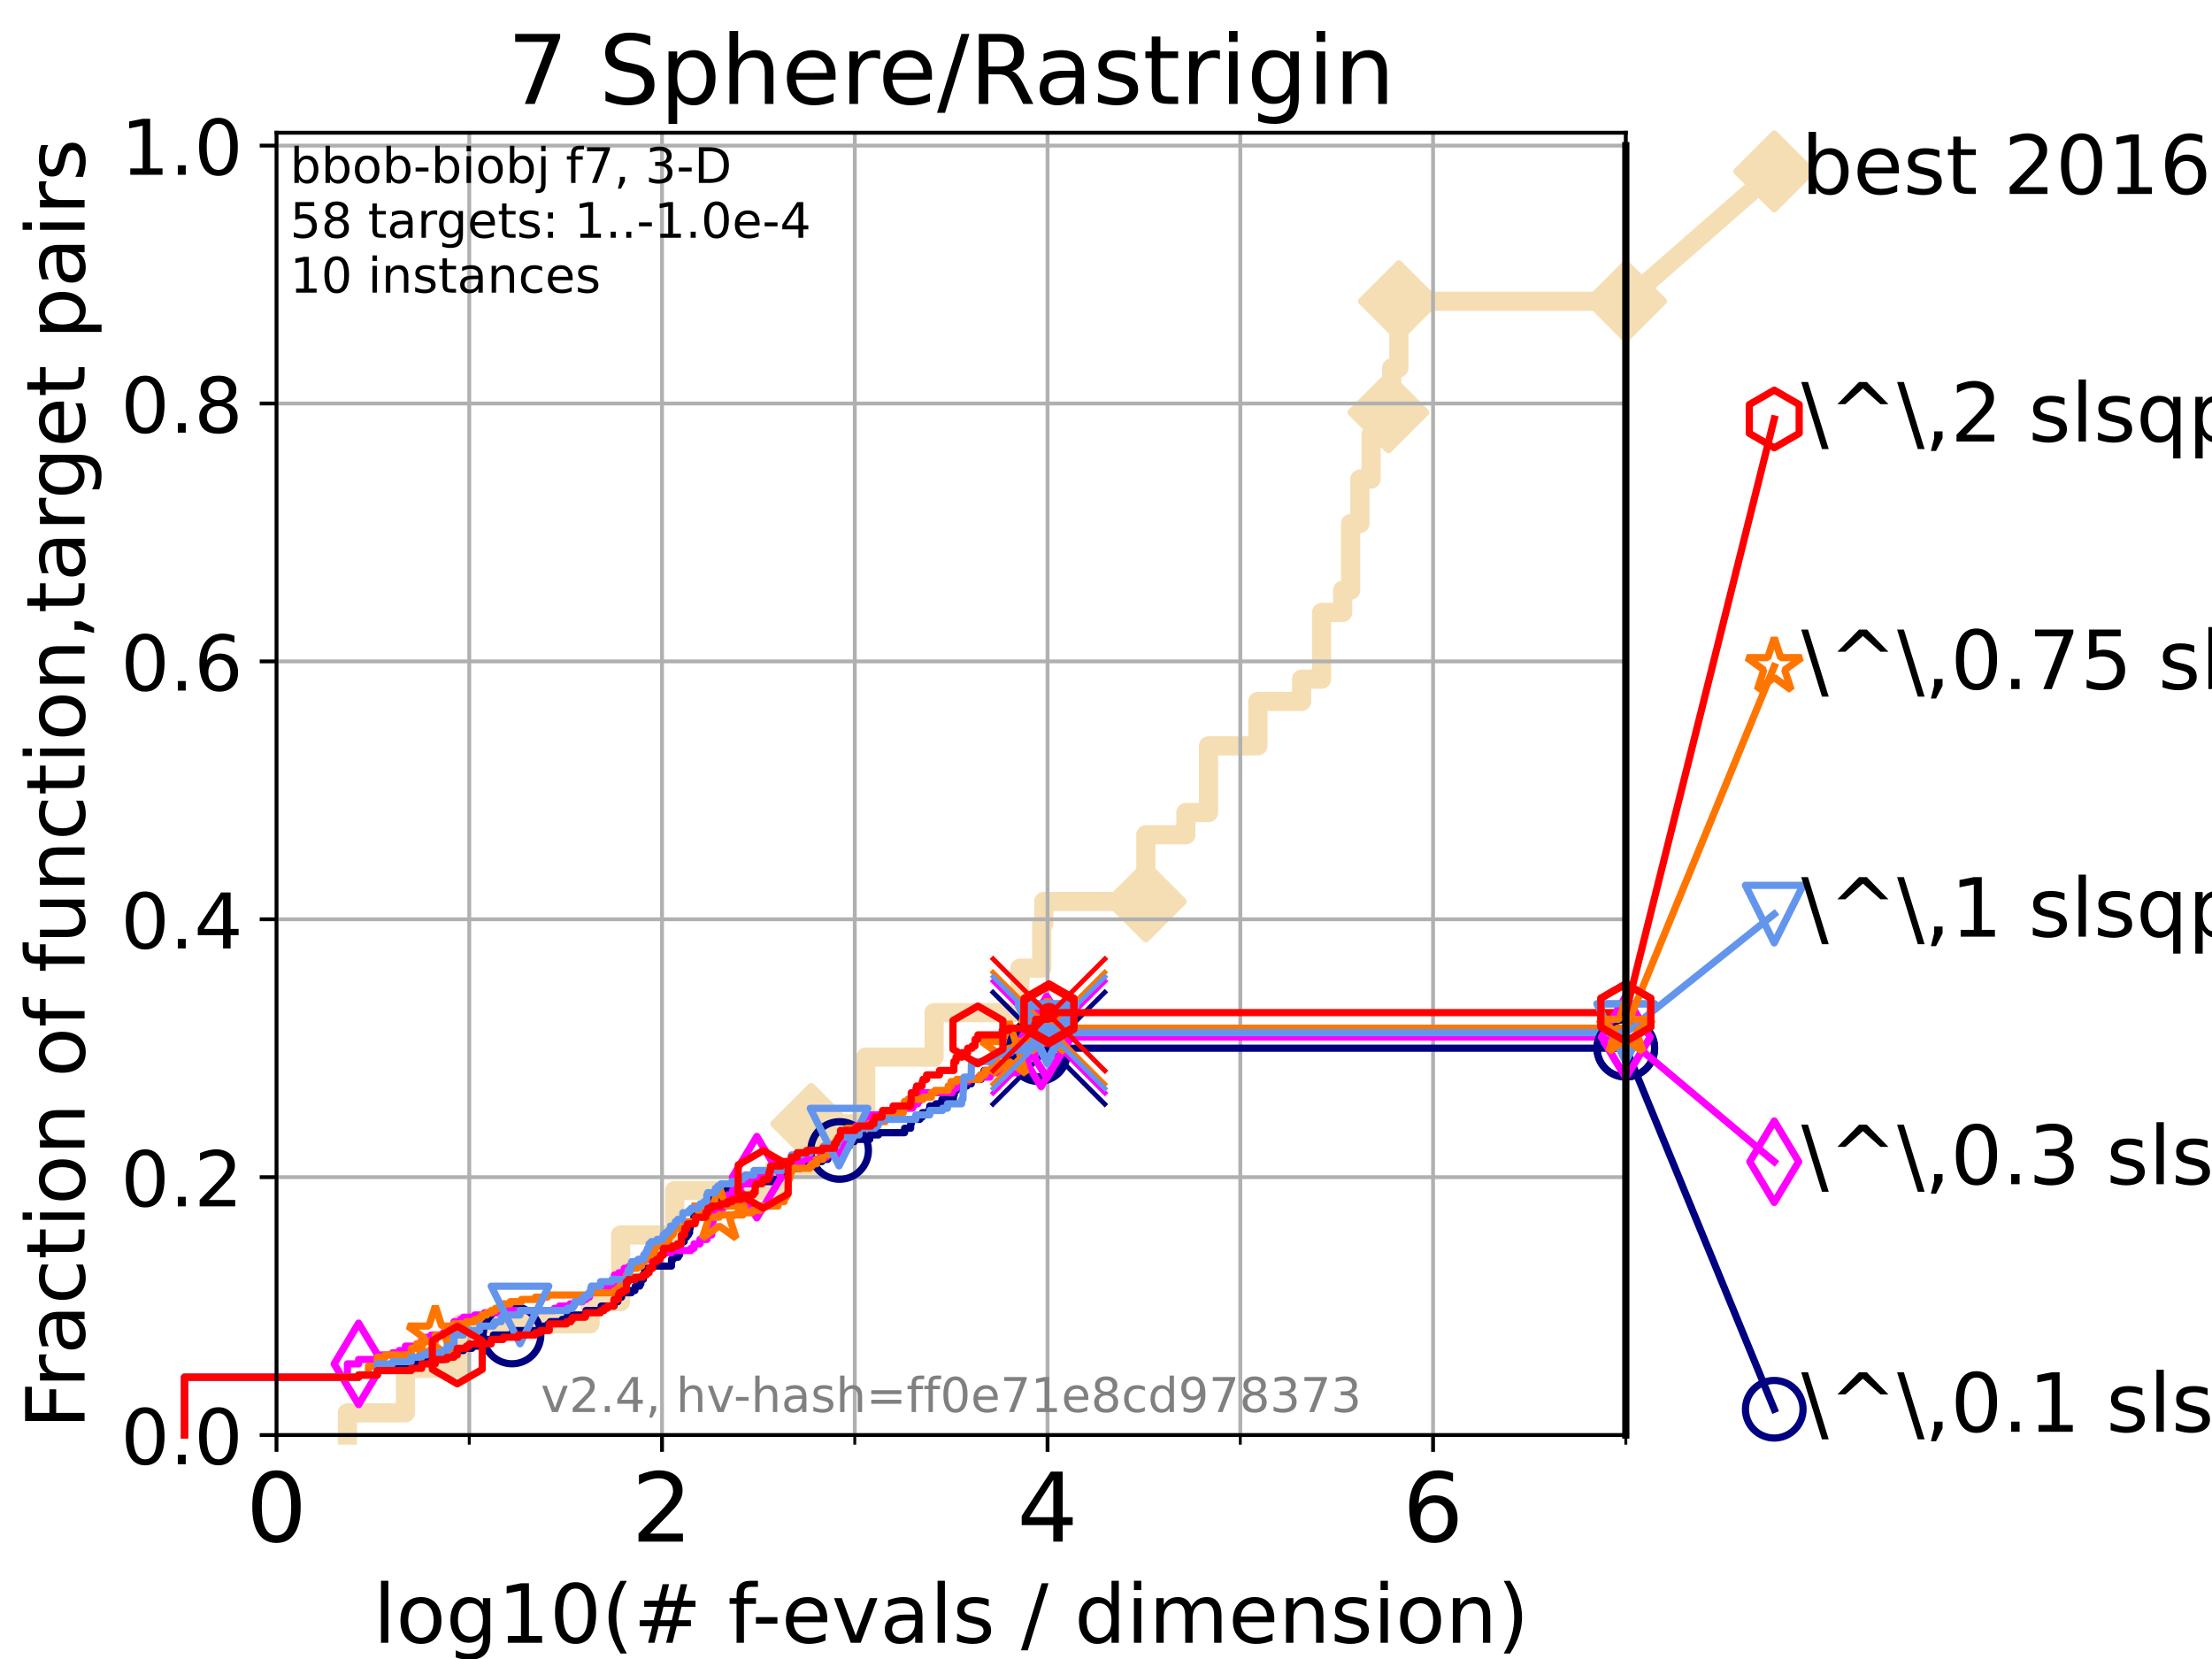 <?xml version="1.0" encoding="utf-8" standalone="no"?>
<!DOCTYPE svg PUBLIC "-//W3C//DTD SVG 1.1//EN"
  "http://www.w3.org/Graphics/SVG/1.1/DTD/svg11.dtd">
<!-- Created with matplotlib (https://matplotlib.org/) -->
<svg height="345.6pt" version="1.1" viewBox="0 0 460.8 345.6" width="460.8pt" xmlns="http://www.w3.org/2000/svg" xmlns:xlink="http://www.w3.org/1999/xlink">
 <defs>
  <style type="text/css">*{stroke-linecap:butt;stroke-linejoin:round;}</style>
 </defs>
 <g id="figure_1">
  <g id="patch_1">
   <path d="M 0 345.6 
L 460.8 345.6 
L 460.8 0 
L 0 0 
z
" style="fill:#ffffff;"/>
  </g>
  <g id="axes_1">
   <g id="patch_2">
    <path d="M 57.6 298.944 
L 338.688 298.944 
L 338.688 27.648 
L 57.6 27.648 
z
" style="fill:#ffffff;"/>
   </g>
   <g id="line2d_1">
    <path d="M 72.376 298.944 
L 72.376 294.313 
L 84.464 294.313 
L 84.464 285.05 
L 95.918 285.05 
L 95.918 275.788 
L 122.92 275.788 
L 122.92 271.157 
L 129.291 271.157 
L 129.291 257.263 
L 140.549 257.263 
L 140.549 248.001 
L 161.345 248.001 
L 161.345 243.37 
L 168.983 243.37 
L 168.983 234.107 
L 180.351 234.107 
L 180.351 220.214 
L 194.593 220.214 
L 194.593 210.951 
L 212.457 210.951 
L 212.457 201.689 
L 217.008 201.689 
L 217.008 192.426 
L 217.444 192.426 
L 217.444 187.795 
L 238.704 187.795 
L 238.704 173.901 
L 247.044 173.901 
L 247.044 169.27 
L 251.755 169.27 
L 251.755 155.377 
L 262.039 155.377 
L 262.039 146.114 
L 271.144 146.114 
L 271.144 141.483 
L 275.31 141.483 
L 275.31 127.589 
L 279.695 127.589 
L 279.695 122.958 
L 281.359 122.958 
L 281.359 109.065 
L 283.294 109.065 
L 283.294 99.802 
L 285.618 99.802 
L 285.618 90.54 
L 289.228 90.54 
L 289.228 85.909 
L 289.916 85.909 
L 289.916 76.646 
L 291.413 76.646 
L 291.413 62.753 
L 338.688 62.753 
" style="fill:none;stroke:#f5deb3;stroke-linecap:square;stroke-width:4;"/>
   </g>
   <g id="line2d_2">
    <defs>
     <path d="M 0 7.778 
L 7.778 0 
L 0 -7.778 
L -7.778 0 
z
" id="m58eab30601" style="stroke:#f5deb3;stroke-linejoin:miter;stroke-width:1.5;"/>
    </defs>
    <g>
     <use style="fill:#f5deb3;stroke:#f5deb3;stroke-linejoin:miter;stroke-width:1.5;" x="168.983" xlink:href="#m58eab30601" y="234.107"/>
     <use style="fill:#f5deb3;stroke:#f5deb3;stroke-linejoin:miter;stroke-width:1.5;" x="238.704" xlink:href="#m58eab30601" y="187.795"/>
     <use style="fill:#f5deb3;stroke:#f5deb3;stroke-linejoin:miter;stroke-width:1.5;" x="289.228" xlink:href="#m58eab30601" y="85.909"/>
     <use style="fill:#f5deb3;stroke:#f5deb3;stroke-linejoin:miter;stroke-width:1.5;" x="291.413" xlink:href="#m58eab30601" y="62.753"/>
     <use style="fill:#f5deb3;stroke:#f5deb3;stroke-linejoin:miter;stroke-width:1.5;" x="338.688" xlink:href="#m58eab30601" y="62.753"/>
    </g>
   </g>
   <g id="line2d_3">
    <path style="fill:none;stroke:#f5deb3;stroke-linecap:square;stroke-width:4;"/>
    <g/>
   </g>
   <g id="line2d_4">
    <path d="M 338.688 62.753 
L 369.608 35.706 
" style="fill:none;stroke:#f5deb3;stroke-linecap:square;stroke-width:4;"/>
    <g>
     <use style="fill:#f5deb3;stroke:#f5deb3;stroke-linejoin:miter;stroke-width:1.5;" x="338.688" xlink:href="#m58eab30601" y="62.753"/>
     <use style="fill:#f5deb3;stroke:#f5deb3;stroke-linejoin:miter;stroke-width:1.5;" x="369.608" xlink:href="#m58eab30601" y="35.706"/>
    </g>
   </g>
   <g id="matplotlib.axis_1">
    <g id="xtick_1">
     <g id="line2d_5">
      <path clip-path="url(#p21646baf6d)" d="M 57.6 298.944 
L 57.6 27.648 
" style="fill:none;stroke:#b0b0b0;stroke-linecap:square;stroke-width:0.8;"/>
     </g>
     <g id="line2d_6">
      <defs>
       <path d="M 0 0 
L 0 3.5 
" id="m3869dd81ca" style="stroke:#000000;stroke-width:0.8;"/>
      </defs>
      <g>
       <use style="stroke:#000000;stroke-width:0.8;" x="57.6" xlink:href="#m3869dd81ca" y="298.944"/>
      </g>
     </g>
     <g id="text_1">
      <!-- 0 -->
      <g transform="translate(51.237 321.141)scale(0.2 -0.2)">
       <defs>
        <path d="M 31.781 66.406 
Q 24.172 66.406 20.328 58.906 
Q 16.5 51.422 16.5 36.375 
Q 16.5 21.391 20.328 13.891 
Q 24.172 6.391 31.781 6.391 
Q 39.453 6.391 43.281 13.891 
Q 47.125 21.391 47.125 36.375 
Q 47.125 51.422 43.281 58.906 
Q 39.453 66.406 31.781 66.406 
z
M 31.781 74.219 
Q 44.047 74.219 50.516 64.516 
Q 56.984 54.828 56.984 36.375 
Q 56.984 17.969 50.516 8.266 
Q 44.047 -1.422 31.781 -1.422 
Q 19.531 -1.422 13.062 8.266 
Q 6.594 17.969 6.594 36.375 
Q 6.594 54.828 13.062 64.516 
Q 19.531 74.219 31.781 74.219 
z
" id="DejaVuSans-48"/>
       </defs>
       <use xlink:href="#DejaVuSans-48"/>
      </g>
     </g>
    </g>
    <g id="xtick_2">
     <g id="line2d_7">
      <path clip-path="url(#p21646baf6d)" d="M 137.911 298.944 
L 137.911 27.648 
" style="fill:none;stroke:#b0b0b0;stroke-linecap:square;stroke-width:0.8;"/>
     </g>
     <g id="line2d_8">
      <g>
       <use style="stroke:#000000;stroke-width:0.8;" x="137.911" xlink:href="#m3869dd81ca" y="298.944"/>
      </g>
     </g>
     <g id="text_2">
      <!-- 2 -->
      <g transform="translate(131.548 321.141)scale(0.2 -0.2)">
       <defs>
        <path d="M 19.188 8.297 
L 53.609 8.297 
L 53.609 0 
L 7.328 0 
L 7.328 8.297 
Q 12.938 14.109 22.625 23.891 
Q 32.328 33.688 34.812 36.531 
Q 39.547 41.844 41.422 45.531 
Q 43.312 49.219 43.312 52.781 
Q 43.312 58.594 39.234 62.25 
Q 35.156 65.922 28.609 65.922 
Q 23.969 65.922 18.812 64.312 
Q 13.672 62.703 7.812 59.422 
L 7.812 69.391 
Q 13.766 71.781 18.938 73 
Q 24.125 74.219 28.422 74.219 
Q 39.75 74.219 46.484 68.547 
Q 53.219 62.891 53.219 53.422 
Q 53.219 48.922 51.531 44.891 
Q 49.859 40.875 45.406 35.406 
Q 44.188 33.984 37.641 27.219 
Q 31.109 20.453 19.188 8.297 
z
" id="DejaVuSans-50"/>
       </defs>
       <use xlink:href="#DejaVuSans-50"/>
      </g>
     </g>
    </g>
    <g id="xtick_3">
     <g id="line2d_9">
      <path clip-path="url(#p21646baf6d)" d="M 218.222 298.944 
L 218.222 27.648 
" style="fill:none;stroke:#b0b0b0;stroke-linecap:square;stroke-width:0.8;"/>
     </g>
     <g id="line2d_10">
      <g>
       <use style="stroke:#000000;stroke-width:0.8;" x="218.222" xlink:href="#m3869dd81ca" y="298.944"/>
      </g>
     </g>
     <g id="text_3">
      <!-- 4 -->
      <g transform="translate(211.859 321.141)scale(0.2 -0.2)">
       <defs>
        <path d="M 37.797 64.312 
L 12.891 25.391 
L 37.797 25.391 
z
M 35.203 72.906 
L 47.609 72.906 
L 47.609 25.391 
L 58.016 25.391 
L 58.016 17.188 
L 47.609 17.188 
L 47.609 0 
L 37.797 0 
L 37.797 17.188 
L 4.891 17.188 
L 4.891 26.703 
z
" id="DejaVuSans-52"/>
       </defs>
       <use xlink:href="#DejaVuSans-52"/>
      </g>
     </g>
    </g>
    <g id="xtick_4">
     <g id="line2d_11">
      <path clip-path="url(#p21646baf6d)" d="M 298.533 298.944 
L 298.533 27.648 
" style="fill:none;stroke:#b0b0b0;stroke-linecap:square;stroke-width:0.8;"/>
     </g>
     <g id="line2d_12">
      <g>
       <use style="stroke:#000000;stroke-width:0.8;" x="298.533" xlink:href="#m3869dd81ca" y="298.944"/>
      </g>
     </g>
     <g id="text_4">
      <!-- 6 -->
      <g transform="translate(292.17 321.141)scale(0.2 -0.2)">
       <defs>
        <path d="M 33.016 40.375 
Q 26.375 40.375 22.484 35.828 
Q 18.609 31.297 18.609 23.391 
Q 18.609 15.531 22.484 10.953 
Q 26.375 6.391 33.016 6.391 
Q 39.656 6.391 43.531 10.953 
Q 47.406 15.531 47.406 23.391 
Q 47.406 31.297 43.531 35.828 
Q 39.656 40.375 33.016 40.375 
z
M 52.594 71.297 
L 52.594 62.312 
Q 48.875 64.062 45.094 64.984 
Q 41.312 65.922 37.594 65.922 
Q 27.828 65.922 22.672 59.328 
Q 17.531 52.734 16.797 39.406 
Q 19.672 43.656 24.016 45.922 
Q 28.375 48.188 33.594 48.188 
Q 44.578 48.188 50.953 41.516 
Q 57.328 34.859 57.328 23.391 
Q 57.328 12.156 50.688 5.359 
Q 44.047 -1.422 33.016 -1.422 
Q 20.359 -1.422 13.672 8.266 
Q 6.984 17.969 6.984 36.375 
Q 6.984 53.656 15.188 63.938 
Q 23.391 74.219 37.203 74.219 
Q 40.922 74.219 44.703 73.484 
Q 48.484 72.75 52.594 71.297 
z
" id="DejaVuSans-54"/>
       </defs>
       <use xlink:href="#DejaVuSans-54"/>
      </g>
     </g>
    </g>
    <g id="xtick_5">
     <g id="line2d_13">
      <path clip-path="url(#p21646baf6d)" d="M 97.755 298.944 
L 97.755 27.648 
" style="fill:none;stroke:#b0b0b0;stroke-linecap:square;stroke-width:0.8;"/>
     </g>
     <g id="line2d_14">
      <defs>
       <path d="M 0 0 
L 0 2 
" id="m2772c0b320" style="stroke:#000000;stroke-width:0.6;"/>
      </defs>
      <g>
       <use style="stroke:#000000;stroke-width:0.6;" x="97.755" xlink:href="#m2772c0b320" y="298.944"/>
      </g>
     </g>
    </g>
    <g id="xtick_6">
     <g id="line2d_15">
      <path clip-path="url(#p21646baf6d)" d="M 178.066 298.944 
L 178.066 27.648 
" style="fill:none;stroke:#b0b0b0;stroke-linecap:square;stroke-width:0.8;"/>
     </g>
     <g id="line2d_16">
      <g>
       <use style="stroke:#000000;stroke-width:0.6;" x="178.066" xlink:href="#m2772c0b320" y="298.944"/>
      </g>
     </g>
    </g>
    <g id="xtick_7">
     <g id="line2d_17">
      <path clip-path="url(#p21646baf6d)" d="M 258.377 298.944 
L 258.377 27.648 
" style="fill:none;stroke:#b0b0b0;stroke-linecap:square;stroke-width:0.8;"/>
     </g>
     <g id="line2d_18">
      <g>
       <use style="stroke:#000000;stroke-width:0.6;" x="258.377" xlink:href="#m2772c0b320" y="298.944"/>
      </g>
     </g>
    </g>
    <g id="xtick_8">
     <g id="line2d_19">
      <path clip-path="url(#p21646baf6d)" d="M 338.688 298.944 
L 338.688 27.648 
" style="fill:none;stroke:#b0b0b0;stroke-linecap:square;stroke-width:0.8;"/>
     </g>
     <g id="line2d_20">
      <g>
       <use style="stroke:#000000;stroke-width:0.6;" x="338.688" xlink:href="#m2772c0b320" y="298.944"/>
      </g>
     </g>
    </g>
    <g id="text_5">
     <!-- log10(# f-evals / dimension) -->
     <g transform="translate(77.764 342.218)scale(0.17 -0.17)">
      <defs>
       <path d="M 9.422 75.984 
L 18.406 75.984 
L 18.406 0 
L 9.422 0 
z
" id="DejaVuSans-108"/>
       <path d="M 30.609 48.391 
Q 23.391 48.391 19.188 42.75 
Q 14.984 37.109 14.984 27.297 
Q 14.984 17.484 19.156 11.844 
Q 23.344 6.203 30.609 6.203 
Q 37.797 6.203 41.984 11.859 
Q 46.188 17.531 46.188 27.297 
Q 46.188 37.016 41.984 42.703 
Q 37.797 48.391 30.609 48.391 
z
M 30.609 56 
Q 42.328 56 49.016 48.375 
Q 55.719 40.766 55.719 27.297 
Q 55.719 13.875 49.016 6.219 
Q 42.328 -1.422 30.609 -1.422 
Q 18.844 -1.422 12.172 6.219 
Q 5.516 13.875 5.516 27.297 
Q 5.516 40.766 12.172 48.375 
Q 18.844 56 30.609 56 
z
" id="DejaVuSans-111"/>
       <path d="M 45.406 27.984 
Q 45.406 37.75 41.375 43.109 
Q 37.359 48.484 30.078 48.484 
Q 22.859 48.484 18.828 43.109 
Q 14.797 37.75 14.797 27.984 
Q 14.797 18.266 18.828 12.891 
Q 22.859 7.516 30.078 7.516 
Q 37.359 7.516 41.375 12.891 
Q 45.406 18.266 45.406 27.984 
z
M 54.391 6.781 
Q 54.391 -7.172 48.188 -13.984 
Q 42 -20.797 29.203 -20.797 
Q 24.469 -20.797 20.266 -20.094 
Q 16.062 -19.391 12.109 -17.922 
L 12.109 -9.188 
Q 16.062 -11.328 19.922 -12.344 
Q 23.781 -13.375 27.781 -13.375 
Q 36.625 -13.375 41.016 -8.766 
Q 45.406 -4.156 45.406 5.172 
L 45.406 9.625 
Q 42.625 4.781 38.281 2.391 
Q 33.938 0 27.875 0 
Q 17.828 0 11.672 7.656 
Q 5.516 15.328 5.516 27.984 
Q 5.516 40.672 11.672 48.328 
Q 17.828 56 27.875 56 
Q 33.938 56 38.281 53.609 
Q 42.625 51.219 45.406 46.391 
L 45.406 54.688 
L 54.391 54.688 
z
" id="DejaVuSans-103"/>
       <path d="M 12.406 8.297 
L 28.516 8.297 
L 28.516 63.922 
L 10.984 60.406 
L 10.984 69.391 
L 28.422 72.906 
L 38.281 72.906 
L 38.281 8.297 
L 54.391 8.297 
L 54.391 0 
L 12.406 0 
z
" id="DejaVuSans-49"/>
       <path d="M 31 75.875 
Q 24.469 64.656 21.281 53.656 
Q 18.109 42.672 18.109 31.391 
Q 18.109 20.125 21.312 9.062 
Q 24.516 -2 31 -13.188 
L 23.188 -13.188 
Q 15.875 -1.703 12.234 9.375 
Q 8.594 20.453 8.594 31.391 
Q 8.594 42.281 12.203 53.312 
Q 15.828 64.359 23.188 75.875 
z
" id="DejaVuSans-40"/>
       <path d="M 51.125 44 
L 36.922 44 
L 32.812 27.688 
L 47.125 27.688 
z
M 43.797 71.781 
L 38.719 51.516 
L 52.984 51.516 
L 58.109 71.781 
L 65.922 71.781 
L 60.891 51.516 
L 76.125 51.516 
L 76.125 44 
L 58.984 44 
L 54.984 27.688 
L 70.516 27.688 
L 70.516 20.219 
L 53.078 20.219 
L 48 0 
L 40.188 0 
L 45.219 20.219 
L 30.906 20.219 
L 25.875 0 
L 18.016 0 
L 23.094 20.219 
L 7.719 20.219 
L 7.719 27.688 
L 24.906 27.688 
L 29 44 
L 13.281 44 
L 13.281 51.516 
L 30.906 51.516 
L 35.891 71.781 
z
" id="DejaVuSans-35"/>
       <path id="DejaVuSans-32"/>
       <path d="M 37.109 75.984 
L 37.109 68.5 
L 28.516 68.5 
Q 23.688 68.5 21.797 66.547 
Q 19.922 64.594 19.922 59.516 
L 19.922 54.688 
L 34.719 54.688 
L 34.719 47.703 
L 19.922 47.703 
L 19.922 0 
L 10.891 0 
L 10.891 47.703 
L 2.297 47.703 
L 2.297 54.688 
L 10.891 54.688 
L 10.891 58.5 
Q 10.891 67.625 15.141 71.797 
Q 19.391 75.984 28.609 75.984 
z
" id="DejaVuSans-102"/>
       <path d="M 4.891 31.391 
L 31.203 31.391 
L 31.203 23.391 
L 4.891 23.391 
z
" id="DejaVuSans-45"/>
       <path d="M 56.203 29.594 
L 56.203 25.203 
L 14.891 25.203 
Q 15.484 15.922 20.484 11.062 
Q 25.484 6.203 34.422 6.203 
Q 39.594 6.203 44.453 7.469 
Q 49.312 8.734 54.109 11.281 
L 54.109 2.781 
Q 49.266 0.734 44.188 -0.344 
Q 39.109 -1.422 33.891 -1.422 
Q 20.797 -1.422 13.156 6.188 
Q 5.516 13.812 5.516 26.812 
Q 5.516 40.234 12.766 48.109 
Q 20.016 56 32.328 56 
Q 43.359 56 49.781 48.891 
Q 56.203 41.797 56.203 29.594 
z
M 47.219 32.234 
Q 47.125 39.594 43.094 43.984 
Q 39.062 48.391 32.422 48.391 
Q 24.906 48.391 20.391 44.141 
Q 15.875 39.891 15.188 32.172 
z
" id="DejaVuSans-101"/>
       <path d="M 2.984 54.688 
L 12.5 54.688 
L 29.594 8.797 
L 46.688 54.688 
L 56.203 54.688 
L 35.688 0 
L 23.484 0 
z
" id="DejaVuSans-118"/>
       <path d="M 34.281 27.484 
Q 23.391 27.484 19.188 25 
Q 14.984 22.516 14.984 16.5 
Q 14.984 11.719 18.141 8.906 
Q 21.297 6.109 26.703 6.109 
Q 34.188 6.109 38.703 11.406 
Q 43.219 16.703 43.219 25.484 
L 43.219 27.484 
z
M 52.203 31.203 
L 52.203 0 
L 43.219 0 
L 43.219 8.297 
Q 40.141 3.328 35.547 0.953 
Q 30.953 -1.422 24.312 -1.422 
Q 15.922 -1.422 10.953 3.297 
Q 6 8.016 6 15.922 
Q 6 25.141 12.172 29.828 
Q 18.359 34.516 30.609 34.516 
L 43.219 34.516 
L 43.219 35.406 
Q 43.219 41.609 39.141 45 
Q 35.062 48.391 27.688 48.391 
Q 23 48.391 18.547 47.266 
Q 14.109 46.141 10.016 43.891 
L 10.016 52.203 
Q 14.938 54.109 19.578 55.047 
Q 24.219 56 28.609 56 
Q 40.484 56 46.344 49.844 
Q 52.203 43.703 52.203 31.203 
z
" id="DejaVuSans-97"/>
       <path d="M 44.281 53.078 
L 44.281 44.578 
Q 40.484 46.531 36.375 47.5 
Q 32.281 48.484 27.875 48.484 
Q 21.188 48.484 17.844 46.438 
Q 14.5 44.391 14.5 40.281 
Q 14.5 37.156 16.891 35.375 
Q 19.281 33.594 26.516 31.984 
L 29.594 31.297 
Q 39.156 29.25 43.188 25.516 
Q 47.219 21.781 47.219 15.094 
Q 47.219 7.469 41.188 3.016 
Q 35.156 -1.422 24.609 -1.422 
Q 20.219 -1.422 15.453 -0.562 
Q 10.688 0.297 5.422 2 
L 5.422 11.281 
Q 10.406 8.688 15.234 7.391 
Q 20.062 6.109 24.812 6.109 
Q 31.156 6.109 34.562 8.281 
Q 37.984 10.453 37.984 14.406 
Q 37.984 18.062 35.516 20.016 
Q 33.062 21.969 24.703 23.781 
L 21.578 24.516 
Q 13.234 26.266 9.516 29.906 
Q 5.812 33.547 5.812 39.891 
Q 5.812 47.609 11.281 51.797 
Q 16.75 56 26.812 56 
Q 31.781 56 36.172 55.266 
Q 40.578 54.547 44.281 53.078 
z
" id="DejaVuSans-115"/>
       <path d="M 25.391 72.906 
L 33.688 72.906 
L 8.297 -9.281 
L 0 -9.281 
z
" id="DejaVuSans-47"/>
       <path d="M 45.406 46.391 
L 45.406 75.984 
L 54.391 75.984 
L 54.391 0 
L 45.406 0 
L 45.406 8.203 
Q 42.578 3.328 38.25 0.953 
Q 33.938 -1.422 27.875 -1.422 
Q 17.969 -1.422 11.734 6.484 
Q 5.516 14.406 5.516 27.297 
Q 5.516 40.188 11.734 48.094 
Q 17.969 56 27.875 56 
Q 33.938 56 38.25 53.625 
Q 42.578 51.266 45.406 46.391 
z
M 14.797 27.297 
Q 14.797 17.391 18.875 11.75 
Q 22.953 6.109 30.078 6.109 
Q 37.203 6.109 41.297 11.75 
Q 45.406 17.391 45.406 27.297 
Q 45.406 37.203 41.297 42.844 
Q 37.203 48.484 30.078 48.484 
Q 22.953 48.484 18.875 42.844 
Q 14.797 37.203 14.797 27.297 
z
" id="DejaVuSans-100"/>
       <path d="M 9.422 54.688 
L 18.406 54.688 
L 18.406 0 
L 9.422 0 
z
M 9.422 75.984 
L 18.406 75.984 
L 18.406 64.594 
L 9.422 64.594 
z
" id="DejaVuSans-105"/>
       <path d="M 52 44.188 
Q 55.375 50.25 60.062 53.125 
Q 64.75 56 71.094 56 
Q 79.641 56 84.281 50.016 
Q 88.922 44.047 88.922 33.016 
L 88.922 0 
L 79.891 0 
L 79.891 32.719 
Q 79.891 40.578 77.094 44.375 
Q 74.312 48.188 68.609 48.188 
Q 61.625 48.188 57.562 43.547 
Q 53.516 38.922 53.516 30.906 
L 53.516 0 
L 44.484 0 
L 44.484 32.719 
Q 44.484 40.625 41.703 44.406 
Q 38.922 48.188 33.109 48.188 
Q 26.219 48.188 22.156 43.531 
Q 18.109 38.875 18.109 30.906 
L 18.109 0 
L 9.078 0 
L 9.078 54.688 
L 18.109 54.688 
L 18.109 46.188 
Q 21.188 51.219 25.484 53.609 
Q 29.781 56 35.688 56 
Q 41.656 56 45.828 52.969 
Q 50 49.953 52 44.188 
z
" id="DejaVuSans-109"/>
       <path d="M 54.891 33.016 
L 54.891 0 
L 45.906 0 
L 45.906 32.719 
Q 45.906 40.484 42.875 44.328 
Q 39.844 48.188 33.797 48.188 
Q 26.516 48.188 22.312 43.547 
Q 18.109 38.922 18.109 30.906 
L 18.109 0 
L 9.078 0 
L 9.078 54.688 
L 18.109 54.688 
L 18.109 46.188 
Q 21.344 51.125 25.703 53.562 
Q 30.078 56 35.797 56 
Q 45.219 56 50.047 50.172 
Q 54.891 44.344 54.891 33.016 
z
" id="DejaVuSans-110"/>
       <path d="M 8.016 75.875 
L 15.828 75.875 
Q 23.141 64.359 26.781 53.312 
Q 30.422 42.281 30.422 31.391 
Q 30.422 20.453 26.781 9.375 
Q 23.141 -1.703 15.828 -13.188 
L 8.016 -13.188 
Q 14.5 -2 17.703 9.062 
Q 20.906 20.125 20.906 31.391 
Q 20.906 42.672 17.703 53.656 
Q 14.5 64.656 8.016 75.875 
z
" id="DejaVuSans-41"/>
      </defs>
      <use xlink:href="#DejaVuSans-108"/>
      <use x="27.783" xlink:href="#DejaVuSans-111"/>
      <use x="88.965" xlink:href="#DejaVuSans-103"/>
      <use x="152.441" xlink:href="#DejaVuSans-49"/>
      <use x="216.064" xlink:href="#DejaVuSans-48"/>
      <use x="279.688" xlink:href="#DejaVuSans-40"/>
      <use x="318.701" xlink:href="#DejaVuSans-35"/>
      <use x="402.49" xlink:href="#DejaVuSans-32"/>
      <use x="434.277" xlink:href="#DejaVuSans-102"/>
      <use x="463.982" xlink:href="#DejaVuSans-45"/>
      <use x="500.066" xlink:href="#DejaVuSans-101"/>
      <use x="561.59" xlink:href="#DejaVuSans-118"/>
      <use x="620.77" xlink:href="#DejaVuSans-97"/>
      <use x="682.049" xlink:href="#DejaVuSans-108"/>
      <use x="709.832" xlink:href="#DejaVuSans-115"/>
      <use x="761.932" xlink:href="#DejaVuSans-32"/>
      <use x="793.719" xlink:href="#DejaVuSans-47"/>
      <use x="827.41" xlink:href="#DejaVuSans-32"/>
      <use x="859.197" xlink:href="#DejaVuSans-100"/>
      <use x="922.674" xlink:href="#DejaVuSans-105"/>
      <use x="950.457" xlink:href="#DejaVuSans-109"/>
      <use x="1047.869" xlink:href="#DejaVuSans-101"/>
      <use x="1109.393" xlink:href="#DejaVuSans-110"/>
      <use x="1172.771" xlink:href="#DejaVuSans-115"/>
      <use x="1224.871" xlink:href="#DejaVuSans-105"/>
      <use x="1252.654" xlink:href="#DejaVuSans-111"/>
      <use x="1313.836" xlink:href="#DejaVuSans-110"/>
      <use x="1377.215" xlink:href="#DejaVuSans-41"/>
     </g>
    </g>
   </g>
   <g id="matplotlib.axis_2">
    <g id="ytick_1">
     <g id="line2d_21">
      <path clip-path="url(#p21646baf6d)" d="M 57.6 298.944 
L 338.688 298.944 
" style="fill:none;stroke:#b0b0b0;stroke-linecap:square;stroke-width:0.8;"/>
     </g>
     <g id="line2d_22">
      <defs>
       <path d="M 0 0 
L -3.5 0 
" id="m3c68acdba7" style="stroke:#000000;stroke-width:0.8;"/>
      </defs>
      <g>
       <use style="stroke:#000000;stroke-width:0.8;" x="57.6" xlink:href="#m3c68acdba7" y="298.944"/>
      </g>
     </g>
     <g id="text_6">
      <!-- 0.0 -->
      <g transform="translate(25.155 305.023)scale(0.16 -0.16)">
       <defs>
        <path d="M 10.688 12.406 
L 21 12.406 
L 21 0 
L 10.688 0 
z
" id="DejaVuSans-46"/>
       </defs>
       <use xlink:href="#DejaVuSans-48"/>
       <use x="63.623" xlink:href="#DejaVuSans-46"/>
       <use x="95.41" xlink:href="#DejaVuSans-48"/>
      </g>
     </g>
    </g>
    <g id="ytick_2">
     <g id="line2d_23">
      <path clip-path="url(#p21646baf6d)" d="M 57.6 245.222 
L 338.688 245.222 
" style="fill:none;stroke:#b0b0b0;stroke-linecap:square;stroke-width:0.8;"/>
     </g>
     <g id="line2d_24">
      <g>
       <use style="stroke:#000000;stroke-width:0.8;" x="57.6" xlink:href="#m3c68acdba7" y="245.222"/>
      </g>
     </g>
     <g id="text_7">
      <!-- 0.2 -->
      <g transform="translate(25.155 251.301)scale(0.16 -0.16)">
       <use xlink:href="#DejaVuSans-48"/>
       <use x="63.623" xlink:href="#DejaVuSans-46"/>
       <use x="95.41" xlink:href="#DejaVuSans-50"/>
      </g>
     </g>
    </g>
    <g id="ytick_3">
     <g id="line2d_25">
      <path clip-path="url(#p21646baf6d)" d="M 57.6 191.5 
L 338.688 191.5 
" style="fill:none;stroke:#b0b0b0;stroke-linecap:square;stroke-width:0.8;"/>
     </g>
     <g id="line2d_26">
      <g>
       <use style="stroke:#000000;stroke-width:0.8;" x="57.6" xlink:href="#m3c68acdba7" y="191.5"/>
      </g>
     </g>
     <g id="text_8">
      <!-- 0.4 -->
      <g transform="translate(25.155 197.579)scale(0.16 -0.16)">
       <use xlink:href="#DejaVuSans-48"/>
       <use x="63.623" xlink:href="#DejaVuSans-46"/>
       <use x="95.41" xlink:href="#DejaVuSans-52"/>
      </g>
     </g>
    </g>
    <g id="ytick_4">
     <g id="line2d_27">
      <path clip-path="url(#p21646baf6d)" d="M 57.6 137.778 
L 338.688 137.778 
" style="fill:none;stroke:#b0b0b0;stroke-linecap:square;stroke-width:0.8;"/>
     </g>
     <g id="line2d_28">
      <g>
       <use style="stroke:#000000;stroke-width:0.8;" x="57.6" xlink:href="#m3c68acdba7" y="137.778"/>
      </g>
     </g>
     <g id="text_9">
      <!-- 0.6 -->
      <g transform="translate(25.155 143.857)scale(0.16 -0.16)">
       <use xlink:href="#DejaVuSans-48"/>
       <use x="63.623" xlink:href="#DejaVuSans-46"/>
       <use x="95.41" xlink:href="#DejaVuSans-54"/>
      </g>
     </g>
    </g>
    <g id="ytick_5">
     <g id="line2d_29">
      <path clip-path="url(#p21646baf6d)" d="M 57.6 84.056 
L 338.688 84.056 
" style="fill:none;stroke:#b0b0b0;stroke-linecap:square;stroke-width:0.8;"/>
     </g>
     <g id="line2d_30">
      <g>
       <use style="stroke:#000000;stroke-width:0.8;" x="57.6" xlink:href="#m3c68acdba7" y="84.056"/>
      </g>
     </g>
     <g id="text_10">
      <!-- 0.8 -->
      <g transform="translate(25.155 90.135)scale(0.16 -0.16)">
       <defs>
        <path d="M 31.781 34.625 
Q 24.75 34.625 20.719 30.859 
Q 16.703 27.094 16.703 20.516 
Q 16.703 13.922 20.719 10.156 
Q 24.75 6.391 31.781 6.391 
Q 38.812 6.391 42.859 10.172 
Q 46.922 13.969 46.922 20.516 
Q 46.922 27.094 42.891 30.859 
Q 38.875 34.625 31.781 34.625 
z
M 21.922 38.812 
Q 15.578 40.375 12.031 44.719 
Q 8.5 49.078 8.5 55.328 
Q 8.5 64.062 14.719 69.141 
Q 20.953 74.219 31.781 74.219 
Q 42.672 74.219 48.875 69.141 
Q 55.078 64.062 55.078 55.328 
Q 55.078 49.078 51.531 44.719 
Q 48 40.375 41.703 38.812 
Q 48.828 37.156 52.797 32.312 
Q 56.781 27.484 56.781 20.516 
Q 56.781 9.906 50.312 4.234 
Q 43.844 -1.422 31.781 -1.422 
Q 19.734 -1.422 13.25 4.234 
Q 6.781 9.906 6.781 20.516 
Q 6.781 27.484 10.781 32.312 
Q 14.797 37.156 21.922 38.812 
z
M 18.312 54.391 
Q 18.312 48.734 21.844 45.562 
Q 25.391 42.391 31.781 42.391 
Q 38.141 42.391 41.719 45.562 
Q 45.312 48.734 45.312 54.391 
Q 45.312 60.062 41.719 63.234 
Q 38.141 66.406 31.781 66.406 
Q 25.391 66.406 21.844 63.234 
Q 18.312 60.062 18.312 54.391 
z
" id="DejaVuSans-56"/>
       </defs>
       <use xlink:href="#DejaVuSans-48"/>
       <use x="63.623" xlink:href="#DejaVuSans-46"/>
       <use x="95.41" xlink:href="#DejaVuSans-56"/>
      </g>
     </g>
    </g>
    <g id="ytick_6">
     <g id="line2d_31">
      <path clip-path="url(#p21646baf6d)" d="M 57.6 30.334 
L 338.688 30.334 
" style="fill:none;stroke:#b0b0b0;stroke-linecap:square;stroke-width:0.8;"/>
     </g>
     <g id="line2d_32">
      <g>
       <use style="stroke:#000000;stroke-width:0.8;" x="57.6" xlink:href="#m3c68acdba7" y="30.334"/>
      </g>
     </g>
     <g id="text_11">
      <!-- 1.0 -->
      <g transform="translate(25.155 36.413)scale(0.16 -0.16)">
       <use xlink:href="#DejaVuSans-49"/>
       <use x="63.623" xlink:href="#DejaVuSans-46"/>
       <use x="95.41" xlink:href="#DejaVuSans-48"/>
      </g>
     </g>
    </g>
    <g id="text_12">
     <!-- Fraction of function,target pairs -->
     <g transform="translate(17.62 297.681)rotate(-90)scale(0.17 -0.17)">
      <defs>
       <path d="M 9.812 72.906 
L 51.703 72.906 
L 51.703 64.594 
L 19.672 64.594 
L 19.672 43.109 
L 48.578 43.109 
L 48.578 34.812 
L 19.672 34.812 
L 19.672 0 
L 9.812 0 
z
" id="DejaVuSans-70"/>
       <path d="M 41.109 46.297 
Q 39.594 47.172 37.812 47.578 
Q 36.031 48 33.891 48 
Q 26.266 48 22.188 43.047 
Q 18.109 38.094 18.109 28.812 
L 18.109 0 
L 9.078 0 
L 9.078 54.688 
L 18.109 54.688 
L 18.109 46.188 
Q 20.953 51.172 25.484 53.578 
Q 30.031 56 36.531 56 
Q 37.453 56 38.578 55.875 
Q 39.703 55.766 41.062 55.516 
z
" id="DejaVuSans-114"/>
       <path d="M 48.781 52.594 
L 48.781 44.188 
Q 44.969 46.297 41.141 47.344 
Q 37.312 48.391 33.406 48.391 
Q 24.656 48.391 19.812 42.844 
Q 14.984 37.312 14.984 27.297 
Q 14.984 17.281 19.812 11.734 
Q 24.656 6.203 33.406 6.203 
Q 37.312 6.203 41.141 7.25 
Q 44.969 8.297 48.781 10.406 
L 48.781 2.094 
Q 45.016 0.344 40.984 -0.531 
Q 36.969 -1.422 32.422 -1.422 
Q 20.062 -1.422 12.781 6.344 
Q 5.516 14.109 5.516 27.297 
Q 5.516 40.672 12.859 48.328 
Q 20.219 56 33.016 56 
Q 37.156 56 41.109 55.141 
Q 45.062 54.297 48.781 52.594 
z
" id="DejaVuSans-99"/>
       <path d="M 18.312 70.219 
L 18.312 54.688 
L 36.812 54.688 
L 36.812 47.703 
L 18.312 47.703 
L 18.312 18.016 
Q 18.312 11.328 20.141 9.422 
Q 21.969 7.516 27.594 7.516 
L 36.812 7.516 
L 36.812 0 
L 27.594 0 
Q 17.188 0 13.234 3.875 
Q 9.281 7.766 9.281 18.016 
L 9.281 47.703 
L 2.688 47.703 
L 2.688 54.688 
L 9.281 54.688 
L 9.281 70.219 
z
" id="DejaVuSans-116"/>
       <path d="M 8.5 21.578 
L 8.5 54.688 
L 17.484 54.688 
L 17.484 21.922 
Q 17.484 14.156 20.5 10.266 
Q 23.531 6.391 29.594 6.391 
Q 36.859 6.391 41.078 11.031 
Q 45.312 15.672 45.312 23.688 
L 45.312 54.688 
L 54.297 54.688 
L 54.297 0 
L 45.312 0 
L 45.312 8.406 
Q 42.047 3.422 37.719 1 
Q 33.406 -1.422 27.688 -1.422 
Q 18.266 -1.422 13.375 4.438 
Q 8.5 10.297 8.5 21.578 
z
M 31.109 56 
z
" id="DejaVuSans-117"/>
       <path d="M 11.719 12.406 
L 22.016 12.406 
L 22.016 4 
L 14.016 -11.625 
L 7.719 -11.625 
L 11.719 4 
z
" id="DejaVuSans-44"/>
       <path d="M 18.109 8.203 
L 18.109 -20.797 
L 9.078 -20.797 
L 9.078 54.688 
L 18.109 54.688 
L 18.109 46.391 
Q 20.953 51.266 25.266 53.625 
Q 29.594 56 35.594 56 
Q 45.562 56 51.781 48.094 
Q 58.016 40.188 58.016 27.297 
Q 58.016 14.406 51.781 6.484 
Q 45.562 -1.422 35.594 -1.422 
Q 29.594 -1.422 25.266 0.953 
Q 20.953 3.328 18.109 8.203 
z
M 48.688 27.297 
Q 48.688 37.203 44.609 42.844 
Q 40.531 48.484 33.406 48.484 
Q 26.266 48.484 22.188 42.844 
Q 18.109 37.203 18.109 27.297 
Q 18.109 17.391 22.188 11.75 
Q 26.266 6.109 33.406 6.109 
Q 40.531 6.109 44.609 11.75 
Q 48.688 17.391 48.688 27.297 
z
" id="DejaVuSans-112"/>
      </defs>
      <use xlink:href="#DejaVuSans-70"/>
      <use x="50.27" xlink:href="#DejaVuSans-114"/>
      <use x="91.383" xlink:href="#DejaVuSans-97"/>
      <use x="152.662" xlink:href="#DejaVuSans-99"/>
      <use x="207.643" xlink:href="#DejaVuSans-116"/>
      <use x="246.852" xlink:href="#DejaVuSans-105"/>
      <use x="274.635" xlink:href="#DejaVuSans-111"/>
      <use x="335.816" xlink:href="#DejaVuSans-110"/>
      <use x="399.195" xlink:href="#DejaVuSans-32"/>
      <use x="430.982" xlink:href="#DejaVuSans-111"/>
      <use x="492.164" xlink:href="#DejaVuSans-102"/>
      <use x="527.369" xlink:href="#DejaVuSans-32"/>
      <use x="559.156" xlink:href="#DejaVuSans-102"/>
      <use x="594.361" xlink:href="#DejaVuSans-117"/>
      <use x="657.74" xlink:href="#DejaVuSans-110"/>
      <use x="721.119" xlink:href="#DejaVuSans-99"/>
      <use x="776.1" xlink:href="#DejaVuSans-116"/>
      <use x="815.309" xlink:href="#DejaVuSans-105"/>
      <use x="843.092" xlink:href="#DejaVuSans-111"/>
      <use x="904.273" xlink:href="#DejaVuSans-110"/>
      <use x="967.652" xlink:href="#DejaVuSans-44"/>
      <use x="999.439" xlink:href="#DejaVuSans-116"/>
      <use x="1038.648" xlink:href="#DejaVuSans-97"/>
      <use x="1099.928" xlink:href="#DejaVuSans-114"/>
      <use x="1139.291" xlink:href="#DejaVuSans-103"/>
      <use x="1202.768" xlink:href="#DejaVuSans-101"/>
      <use x="1264.291" xlink:href="#DejaVuSans-116"/>
      <use x="1303.5" xlink:href="#DejaVuSans-32"/>
      <use x="1335.287" xlink:href="#DejaVuSans-112"/>
      <use x="1398.764" xlink:href="#DejaVuSans-97"/>
      <use x="1460.043" xlink:href="#DejaVuSans-105"/>
      <use x="1487.826" xlink:href="#DejaVuSans-114"/>
      <use x="1528.939" xlink:href="#DejaVuSans-115"/>
     </g>
    </g>
   </g>
   <g id="line2d_33">
    <defs>
     <path d="M 0 1.5 
C 0.398 1.5 0.779 1.342 1.061 1.061 
C 1.342 0.779 1.5 0.398 1.5 0 
C 1.5 -0.398 1.342 -0.779 1.061 -1.061 
C 0.779 -1.342 0.398 -1.5 0 -1.5 
C -0.398 -1.5 -0.779 -1.342 -1.061 -1.061 
C -1.342 -0.779 -1.5 -0.398 -1.5 0 
C -1.5 0.398 -1.342 0.779 -1.061 1.061 
C -0.779 1.342 -0.398 1.5 0 1.5 
z
" id="m6cf904a440" style="stroke:#f5deb3;"/>
    </defs>
    <g>
     <use style="fill:#f5deb3;stroke:#f5deb3;" x="291.413" xlink:href="#m6cf904a440" y="62.753"/>
     <use style="fill:#f5deb3;stroke:#f5deb3;" x="291.413" xlink:href="#m6cf904a440" y="62.753"/>
    </g>
   </g>
   <g id="line2d_34">
    <defs>
     <path d="M 0 1.5 
C 0.398 1.5 0.779 1.342 1.061 1.061 
C 1.342 0.779 1.5 0.398 1.5 0 
C 1.5 -0.398 1.342 -0.779 1.061 -1.061 
C 0.779 -1.342 0.398 -1.5 0 -1.5 
C -0.398 -1.5 -0.779 -1.342 -1.061 -1.061 
C -1.342 -0.779 -1.5 -0.398 -1.5 0 
C -1.5 0.398 -1.342 0.779 -1.061 1.061 
C -0.779 1.342 -0.398 1.5 0 1.5 
z
" id="md882bcfbc3" style="stroke:#000080;"/>
    </defs>
    <g>
     <use style="fill:#000080;stroke:#000080;" x="216.327" xlink:href="#md882bcfbc3" y="218.361"/>
     <use style="fill:#000080;stroke:#000080;" x="216.327" xlink:href="#md882bcfbc3" y="218.361"/>
    </g>
   </g>
   <g id="line2d_35">
    <path d="M 38.441 298.944 
L 38.441 286.903 
L 74.705 286.903 
L 74.705 286.44 
L 78.596 286.44 
L 78.596 285.514 
L 81.776 285.514 
L 81.776 285.05 
L 84.464 285.05 
L 84.464 284.587 
L 85.667 284.587 
L 85.667 284.124 
L 86.793 284.124 
L 86.793 283.661 
L 87.85 283.661 
L 87.85 283.198 
L 92.347 283.198 
L 92.347 282.272 
L 93.122 282.272 
L 93.122 281.809 
L 95.26 281.809 
L 95.26 281.345 
L 96.552 281.345 
L 96.552 280.882 
L 98.327 280.882 
L 98.327 280.419 
L 99.938 280.419 
L 99.938 279.493 
L 100.444 279.493 
L 100.444 279.03 
L 102.772 279.03 
L 102.772 278.104 
L 106.664 278.104 
L 106.664 277.64 
L 107.348 277.64 
L 107.348 277.177 
L 113.264 277.177 
L 113.264 276.251 
L 114.194 276.251 
L 114.194 275.788 
L 114.641 275.788 
L 114.641 275.325 
L 117.107 275.325 
L 117.107 274.862 
L 118.221 274.862 
L 118.221 273.935 
L 122.076 273.935 
L 122.076 273.009 
L 125.232 273.009 
L 125.232 272.083 
L 127.903 272.083 
L 128.006 271.157 
L 128.709 271.157 
L 128.709 270.231 
L 129.48 270.231 
L 129.48 269.304 
L 131.524 269.304 
L 131.524 268.841 
L 132.263 268.841 
L 132.343 267.915 
L 133.277 267.915 
L 133.277 267.452 
L 133.503 267.452 
L 133.503 266.526 
L 134.019 266.526 
L 134.019 265.599 
L 134.236 265.599 
L 134.308 264.21 
L 135.813 264.21 
L 135.813 263.747 
L 139.887 263.747 
L 139.887 262.357 
L 140.247 262.357 
L 140.247 261.894 
L 141.283 261.894 
L 141.283 261.431 
L 141.568 261.431 
L 141.662 259.116 
L 141.895 259.116 
L 141.895 258.653 
L 142.531 258.653 
L 142.531 257.726 
L 143.015 257.726 
L 143.015 257.263 
L 143.401 257.263 
L 143.401 256.8 
L 143.654 256.8 
L 143.654 255.874 
L 143.779 255.874 
L 143.779 254.948 
L 144.391 254.948 
L 144.471 254.021 
L 144.55 254.021 
L 144.55 253.095 
L 145.516 253.095 
L 145.516 252.632 
L 146.644 252.632 
L 146.749 251.706 
L 146.958 251.706 
L 146.958 251.243 
L 147.096 251.243 
L 147.096 250.779 
L 147.503 250.779 
L 147.503 250.316 
L 148.032 250.316 
L 148.032 249.853 
L 148.608 249.853 
L 148.608 249.39 
L 150.85 249.39 
L 150.85 248.927 
L 151.124 248.927 
L 151.124 248.001 
L 151.528 248.001 
L 151.528 247.075 
L 154.281 247.075 
L 154.281 246.611 
L 156.973 246.611 
L 156.973 246.148 
L 161.039 246.148 
L 161.039 245.685 
L 162.489 245.685 
L 162.489 244.759 
L 163.469 244.759 
L 163.469 244.296 
L 164.334 244.296 
L 164.334 243.37 
L 166.774 243.37 
L 166.774 242.906 
L 169.475 242.906 
L 169.475 241.98 
L 171.221 241.98 
L 171.221 241.517 
L 172.45 241.517 
L 172.45 240.591 
L 174.908 240.591 
L 174.908 239.665 
L 175.423 239.665 
L 175.423 238.738 
L 176.944 238.738 
L 176.944 237.812 
L 177.991 237.812 
L 177.991 237.349 
L 181.192 237.349 
L 181.192 236.423 
L 183.018 236.423 
L 183.018 235.96 
L 188.439 235.96 
L 188.439 235.033 
L 189.707 235.033 
L 189.707 234.107 
L 189.838 234.107 
L 189.838 233.181 
L 191.612 233.181 
L 191.612 232.718 
L 192.112 232.718 
L 192.112 231.792 
L 193.428 231.792 
L 193.428 231.328 
L 193.686 231.328 
L 193.686 230.402 
L 194.963 230.402 
L 194.963 229.939 
L 196.152 229.939 
L 196.216 229.013 
L 198.607 229.013 
L 198.607 228.087 
L 198.794 228.087 
L 198.794 227.16 
L 199.247 227.16 
L 199.247 226.697 
L 199.988 226.697 
L 199.988 226.234 
L 201.432 226.234 
L 201.432 225.771 
L 202.342 225.771 
L 202.342 224.845 
L 204.38 224.845 
L 204.38 223.918 
L 205.003 223.918 
L 205.003 222.992 
L 208.041 222.992 
L 208.041 222.529 
L 208.354 222.529 
L 208.354 221.603 
L 210.535 221.603 
L 210.545 220.677 
L 210.96 220.677 
L 210.96 220.214 
L 211.857 220.214 
L 211.857 219.287 
L 216.327 219.287 
L 216.327 218.361 
L 338.688 218.361 
L 338.688 218.361 
" style="fill:none;stroke:#000080;stroke-linecap:square;stroke-width:1.5;"/>
   </g>
   <g id="line2d_36">
    <defs>
     <path d="M 0 6 
C 1.591 6 3.117 5.368 4.243 4.243 
C 5.368 3.117 6 1.591 6 0 
C 6 -1.591 5.368 -3.117 4.243 -4.243 
C 3.117 -5.368 1.591 -6 0 -6 
C -1.591 -6 -3.117 -5.368 -4.243 -4.243 
C -5.368 -3.117 -6 -1.591 -6 0 
C -6 1.591 -5.368 3.117 -4.243 4.243 
C -3.117 5.368 -1.591 6 0 6 
z
" id="m1622b1c5d7" style="stroke:#000080;stroke-width:1.5;"/>
    </defs>
    <g>
     <use style="fill-opacity:0;stroke:#000080;stroke-width:1.5;" x="106.664" xlink:href="#m1622b1c5d7" y="278.104"/>
     <use style="fill-opacity:0;stroke:#000080;stroke-width:1.5;" x="174.908" xlink:href="#m1622b1c5d7" y="239.665"/>
     <use style="fill-opacity:0;stroke:#000080;stroke-width:1.5;" x="216.327" xlink:href="#m1622b1c5d7" y="219.287"/>
     <use style="fill-opacity:0;stroke:#000080;stroke-width:1.5;" x="216.327" xlink:href="#m1622b1c5d7" y="218.361"/>
     <use style="fill-opacity:0;stroke:#000080;stroke-width:1.5;" x="216.327" xlink:href="#m1622b1c5d7" y="218.361"/>
     <use style="fill-opacity:0;stroke:#000080;stroke-width:1.5;" x="338.688" xlink:href="#m1622b1c5d7" y="218.361"/>
    </g>
   </g>
   <g id="line2d_37">
    <path style="fill:none;stroke:#000080;stroke-linecap:square;stroke-width:1.5;"/>
    <g/>
   </g>
   <g id="line2d_38">
    <path clip-path="url(#p21646baf6d)" d="M 218.496 218.361 
" style="fill:none;stroke:#000080;stroke-linecap:square;stroke-width:1.5;"/>
    <defs>
     <path d="M -12 12 
L 12 -12 
M -12 -12 
L 12 12 
" id="m27e98eb0c7" style="stroke:#000080;"/>
    </defs>
    <g clip-path="url(#p21646baf6d)">
     <use style="fill:#000080;stroke:#000080;" x="218.496" xlink:href="#m27e98eb0c7" y="218.361"/>
    </g>
   </g>
   <g id="line2d_39">
    <defs>
     <path d="M 0 1.5 
C 0.398 1.5 0.779 1.342 1.061 1.061 
C 1.342 0.779 1.5 0.398 1.5 0 
C 1.5 -0.398 1.342 -0.779 1.061 -1.061 
C 0.779 -1.342 0.398 -1.5 0 -1.5 
C -0.398 -1.5 -0.779 -1.342 -1.061 -1.061 
C -1.342 -0.779 -1.5 -0.398 -1.5 0 
C -1.5 0.398 -1.342 0.779 -1.061 1.061 
C -0.779 1.342 -0.398 1.5 0 1.5 
z
" id="m8adb5aab9b" style="stroke:#ff00ff;"/>
    </defs>
    <g>
     <use style="fill:#ff00ff;stroke:#ff00ff;" x="218.054" xlink:href="#m8adb5aab9b" y="216.045"/>
     <use style="fill:#ff00ff;stroke:#ff00ff;" x="218.054" xlink:href="#m8adb5aab9b" y="216.045"/>
    </g>
   </g>
   <g id="line2d_40">
    <path d="M 38.441 298.944 
L 38.441 286.903 
L 72.376 286.903 
L 72.376 284.124 
L 74.705 284.124 
L 74.705 283.198 
L 78.596 283.198 
L 78.596 282.272 
L 81.776 282.272 
L 81.776 281.809 
L 83.172 281.809 
L 83.172 281.345 
L 84.464 281.345 
L 84.464 280.419 
L 86.793 280.419 
L 86.793 279.956 
L 87.85 279.956 
L 87.85 279.03 
L 88.847 279.03 
L 88.847 278.567 
L 89.79 278.567 
L 89.79 278.104 
L 92.347 278.104 
L 92.347 277.64 
L 93.122 277.64 
L 93.122 276.714 
L 93.864 276.714 
L 93.864 276.251 
L 94.576 276.251 
L 94.576 275.325 
L 95.918 275.325 
L 95.918 274.862 
L 96.552 274.862 
L 96.552 274.399 
L 98.881 274.399 
L 98.881 273.935 
L 100.935 273.935 
L 100.935 273.472 
L 105.585 273.472 
L 105.585 273.009 
L 115.502 273.009 
L 115.502 272.546 
L 116.523 272.546 
L 116.523 272.083 
L 118.752 272.083 
L 118.752 271.62 
L 119.768 271.62 
L 119.768 271.157 
L 121.34 271.157 
L 121.34 270.694 
L 122.076 270.694 
L 122.076 270.231 
L 122.782 270.231 
L 122.782 269.767 
L 122.92 269.767 
L 122.92 269.304 
L 123.725 269.304 
L 123.725 268.841 
L 123.985 268.841 
L 123.985 268.378 
L 126.054 268.378 
L 126.054 267.915 
L 127.165 267.915 
L 127.165 267.452 
L 128.006 267.452 
L 128.006 265.599 
L 128.905 265.599 
L 128.905 265.136 
L 130.037 265.136 
L 130.037 264.21 
L 131.099 264.21 
L 131.099 263.747 
L 132.02 263.747 
L 132.02 263.284 
L 132.502 263.284 
L 132.502 262.821 
L 133.201 262.821 
L 133.201 262.357 
L 137.499 262.357 
L 137.499 261.431 
L 138.142 261.431 
L 138.142 260.968 
L 139.887 260.968 
L 139.887 260.505 
L 143.944 260.505 
L 143.944 260.042 
L 144.59 260.042 
L 144.59 259.116 
L 145.814 259.116 
L 145.814 258.189 
L 147.301 258.189 
L 147.301 257.263 
L 148.258 257.263 
L 148.354 254.484 
L 148.545 254.484 
L 148.608 253.095 
L 149.012 253.095 
L 149.012 252.632 
L 149.196 252.632 
L 149.196 251.706 
L 150.627 251.706 
L 150.627 251.243 
L 150.905 251.243 
L 150.905 250.779 
L 151.152 250.779 
L 151.152 250.316 
L 151.287 250.316 
L 151.287 249.39 
L 151.555 249.39 
L 151.555 248.927 
L 152.637 248.927 
L 152.637 248.001 
L 152.786 248.001 
L 152.811 246.611 
L 156.358 246.611 
L 156.358 246.148 
L 157.66 246.148 
L 157.66 245.222 
L 160.201 245.222 
L 160.201 244.759 
L 160.442 244.759 
L 160.442 243.833 
L 162.574 243.833 
L 162.574 243.37 
L 164.788 243.37 
L 164.788 242.906 
L 165.932 242.906 
L 165.932 242.443 
L 166.244 242.443 
L 166.244 241.98 
L 167.234 241.98 
L 167.234 241.517 
L 170.846 241.517 
L 170.846 241.054 
L 172.191 241.054 
L 172.191 240.591 
L 174.97 240.591 
L 174.97 239.665 
L 175.143 239.665 
L 175.143 238.738 
L 175.3 238.738 
L 175.3 238.275 
L 175.551 238.275 
L 175.551 237.812 
L 175.988 237.812 
L 175.988 236.886 
L 176.7 236.886 
L 176.7 235.96 
L 176.993 235.96 
L 176.993 235.033 
L 178.303 235.033 
L 178.303 234.57 
L 179.675 234.57 
L 179.734 233.644 
L 179.907 233.644 
L 179.907 232.718 
L 180.913 232.718 
L 180.913 232.255 
L 186.168 232.255 
L 186.168 231.328 
L 186.859 231.328 
L 186.859 230.865 
L 190.09 230.865 
L 190.09 230.402 
L 190.391 230.402 
L 190.391 229.939 
L 191.173 229.939 
L 191.173 229.476 
L 191.486 229.476 
L 191.486 228.55 
L 191.793 228.55 
L 191.793 227.623 
L 198.398 227.623 
L 198.398 226.697 
L 199.172 226.697 
L 199.172 226.234 
L 199.727 226.234 
L 199.727 225.308 
L 201.689 225.308 
L 201.689 224.845 
L 203.828 224.845 
L 203.828 224.382 
L 206.238 224.382 
L 206.238 223.455 
L 211.962 223.455 
L 211.962 222.992 
L 212.366 222.992 
L 212.366 222.529 
L 212.577 222.529 
L 212.577 221.603 
L 213.63 221.603 
L 213.63 221.14 
L 214.152 221.14 
L 214.179 219.75 
L 215.696 219.75 
L 215.696 218.824 
L 216.594 218.824 
L 216.594 217.898 
L 216.877 217.898 
L 216.877 216.972 
L 218.054 216.972 
L 218.054 216.045 
L 338.688 216.045 
L 338.688 216.045 
" style="fill:none;stroke:#ff00ff;stroke-linecap:square;stroke-width:1.5;"/>
   </g>
   <g id="line2d_41">
    <defs>
     <path d="M 0 8.485 
L 5.091 0 
L 0 -8.485 
L -5.091 0 
z
" id="m18cf2c64f8" style="stroke:#ff00ff;stroke-linejoin:miter;stroke-width:1.5;"/>
    </defs>
    <g>
     <use style="fill-opacity:0;stroke:#ff00ff;stroke-linejoin:miter;stroke-width:1.5;" x="74.705" xlink:href="#m18cf2c64f8" y="284.124"/>
     <use style="fill-opacity:0;stroke:#ff00ff;stroke-linejoin:miter;stroke-width:1.5;" x="157.66" xlink:href="#m18cf2c64f8" y="245.222"/>
     <use style="fill-opacity:0;stroke:#ff00ff;stroke-linejoin:miter;stroke-width:1.5;" x="216.877" xlink:href="#m18cf2c64f8" y="217.898"/>
     <use style="fill-opacity:0;stroke:#ff00ff;stroke-linejoin:miter;stroke-width:1.5;" x="218.054" xlink:href="#m18cf2c64f8" y="216.045"/>
     <use style="fill-opacity:0;stroke:#ff00ff;stroke-linejoin:miter;stroke-width:1.5;" x="218.054" xlink:href="#m18cf2c64f8" y="216.045"/>
     <use style="fill-opacity:0;stroke:#ff00ff;stroke-linejoin:miter;stroke-width:1.5;" x="338.688" xlink:href="#m18cf2c64f8" y="216.045"/>
    </g>
   </g>
   <g id="line2d_42">
    <path style="fill:none;stroke:#ff00ff;stroke-linecap:square;stroke-width:1.5;"/>
    <g/>
   </g>
   <g id="line2d_43">
    <path clip-path="url(#p21646baf6d)" d="M 218.532 216.045 
" style="fill:none;stroke:#ff00ff;stroke-linecap:square;stroke-width:1.5;"/>
    <defs>
     <path d="M -12 12 
L 12 -12 
M -12 -12 
L 12 12 
" id="m92c48cab84" style="stroke:#ff00ff;"/>
    </defs>
    <g clip-path="url(#p21646baf6d)">
     <use style="fill:#ff00ff;stroke:#ff00ff;" x="218.532" xlink:href="#m92c48cab84" y="216.045"/>
    </g>
   </g>
   <g id="line2d_44">
    <defs>
     <path d="M 0 1.5 
C 0.398 1.5 0.779 1.342 1.061 1.061 
C 1.342 0.779 1.5 0.398 1.5 0 
C 1.5 -0.398 1.342 -0.779 1.061 -1.061 
C 0.779 -1.342 0.398 -1.5 0 -1.5 
C -0.398 -1.5 -0.779 -1.342 -1.061 -1.061 
C -1.342 -0.779 -1.5 -0.398 -1.5 0 
C -1.5 0.398 -1.342 0.779 -1.061 1.061 
C -0.779 1.342 -0.398 1.5 0 1.5 
z
" id="m60f4fb41c9" style="stroke:#ff7500;"/>
    </defs>
    <g>
     <use style="fill:#ff7500;stroke:#ff7500;" x="218.23" xlink:href="#m60f4fb41c9" y="214.193"/>
     <use style="fill:#ff7500;stroke:#ff7500;" x="218.23" xlink:href="#m60f4fb41c9" y="214.193"/>
    </g>
   </g>
   <g id="line2d_45">
    <path d="M 38.441 298.944 
L 38.441 286.903 
L 74.705 286.903 
L 74.705 286.44 
L 76.759 286.44 
L 76.759 284.587 
L 78.596 284.587 
L 78.596 282.735 
L 80.259 282.735 
L 80.259 282.272 
L 85.667 282.272 
L 85.667 280.882 
L 86.793 280.882 
L 86.793 279.956 
L 87.85 279.956 
L 87.85 279.493 
L 90.684 279.493 
L 90.684 278.104 
L 93.122 278.104 
L 93.122 277.64 
L 93.864 277.64 
L 93.864 276.714 
L 94.576 276.714 
L 94.576 275.788 
L 97.164 275.788 
L 97.164 275.325 
L 98.881 275.325 
L 98.881 274.862 
L 99.938 274.862 
L 99.938 274.399 
L 100.444 274.399 
L 100.444 273.935 
L 101.413 273.935 
L 101.413 273.472 
L 102.331 273.472 
L 102.331 273.009 
L 103.203 273.009 
L 103.203 272.546 
L 104.034 272.546 
L 104.034 272.083 
L 104.826 272.083 
L 104.826 271.62 
L 106.312 271.62 
L 106.312 271.157 
L 108.64 271.157 
L 108.64 270.694 
L 111.506 270.694 
L 111.506 270.231 
L 113.966 270.231 
L 113.966 269.767 
L 122.643 269.767 
L 122.643 269.304 
L 128.006 269.304 
L 128.006 268.841 
L 128.709 268.841 
L 128.709 268.378 
L 129.099 268.378 
L 129.099 267.915 
L 129.48 267.915 
L 129.48 267.452 
L 130.398 267.452 
L 130.488 265.599 
L 131.185 265.599 
L 131.185 264.21 
L 132.738 264.21 
L 132.738 263.747 
L 133.652 263.747 
L 133.652 262.821 
L 134.308 262.821 
L 134.308 261.894 
L 135.281 261.894 
L 135.281 261.431 
L 135.813 261.431 
L 135.813 260.968 
L 136.457 260.968 
L 136.457 259.579 
L 138.595 259.579 
L 138.595 258.653 
L 139.307 258.653 
L 139.307 257.726 
L 139.626 257.726 
L 139.626 257.263 
L 140.094 257.263 
L 140.094 256.8 
L 140.348 256.8 
L 140.399 255.874 
L 142.576 255.874 
L 142.62 254.948 
L 143.358 254.948 
L 143.358 254.484 
L 144.904 254.484 
L 144.904 253.558 
L 149.824 253.558 
L 149.824 253.095 
L 154.774 253.095 
L 154.774 252.632 
L 156.658 252.632 
L 156.658 252.169 
L 158.304 252.169 
L 158.304 251.706 
L 158.448 251.706 
L 158.448 251.243 
L 162.087 251.243 
L 162.087 250.316 
L 163.375 250.316 
L 163.375 249.39 
L 163.815 249.39 
L 163.815 248.927 
L 164.05 248.927 
L 164.05 248.464 
L 164.18 248.464 
L 164.257 245.685 
L 164.435 245.685 
L 164.435 245.222 
L 164.575 245.222 
L 164.663 244.296 
L 164.812 244.296 
L 164.812 243.833 
L 165.108 243.833 
L 165.108 243.37 
L 168.706 243.37 
L 168.706 242.906 
L 169.177 242.906 
L 169.177 242.443 
L 170.092 242.443 
L 170.092 241.517 
L 171.434 241.517 
L 171.434 240.591 
L 172.466 240.591 
L 172.466 239.665 
L 172.831 239.665 
L 172.831 238.738 
L 173.486 238.738 
L 173.486 238.275 
L 174.022 238.275 
L 174.022 237.812 
L 174.577 237.812 
L 174.577 236.886 
L 175.551 236.886 
L 175.551 235.96 
L 176.415 235.96 
L 176.415 235.033 
L 180.789 235.033 
L 180.789 234.57 
L 181.178 234.57 
L 181.178 234.107 
L 182.534 234.107 
L 182.534 233.644 
L 184.413 233.644 
L 184.413 232.718 
L 186.908 232.718 
L 186.908 231.792 
L 188.171 231.792 
L 188.171 230.865 
L 188.362 230.865 
L 188.394 229.476 
L 189.14 229.476 
L 189.14 229.013 
L 192.311 229.013 
L 192.311 228.55 
L 194.022 228.55 
L 194.022 227.623 
L 194.761 227.623 
L 194.761 227.16 
L 197.531 227.16 
L 197.531 226.234 
L 198.12 226.234 
L 198.12 225.308 
L 199.309 225.308 
L 199.309 224.845 
L 204.174 224.845 
L 204.174 223.918 
L 205.187 223.918 
L 205.187 222.992 
L 206.656 222.992 
L 206.685 220.677 
L 207.11 220.677 
L 207.11 220.214 
L 207.463 220.214 
L 207.463 219.287 
L 208.77 219.287 
L 208.77 218.824 
L 210.204 218.824 
L 210.204 218.361 
L 211.201 218.361 
L 211.201 217.898 
L 212.571 217.898 
L 212.571 216.972 
L 213.521 216.972 
L 213.521 216.509 
L 214.4 216.509 
L 214.4 215.582 
L 217.024 215.582 
L 217.024 214.656 
L 218.23 214.656 
L 218.23 214.193 
L 338.688 214.193 
L 338.688 214.193 
" style="fill:none;stroke:#ff7500;stroke-linecap:square;stroke-width:1.5;"/>
   </g>
   <g id="line2d_46">
    <defs>
     <path d="M 0 -6 
L -1.347 -1.854 
L -5.706 -1.854 
L -2.18 0.708 
L -3.527 4.854 
L -0 2.292 
L 3.527 4.854 
L 2.18 0.708 
L 5.706 -1.854 
L 1.347 -1.854 
z
" id="m0bce4087a7" style="stroke:#ff7500;stroke-linejoin:bevel;stroke-width:1.5;"/>
    </defs>
    <g>
     <use style="fill-opacity:0;stroke:#ff7500;stroke-linejoin:bevel;stroke-width:1.5;" x="90.684" xlink:href="#m0bce4087a7" y="278.104"/>
     <use style="fill-opacity:0;stroke:#ff7500;stroke-linejoin:bevel;stroke-width:1.5;" x="149.824" xlink:href="#m0bce4087a7" y="253.095"/>
     <use style="fill-opacity:0;stroke:#ff7500;stroke-linejoin:bevel;stroke-width:1.5;" x="210.204" xlink:href="#m0bce4087a7" y="218.824"/>
     <use style="fill-opacity:0;stroke:#ff7500;stroke-linejoin:bevel;stroke-width:1.5;" x="218.23" xlink:href="#m0bce4087a7" y="214.193"/>
     <use style="fill-opacity:0;stroke:#ff7500;stroke-linejoin:bevel;stroke-width:1.5;" x="218.23" xlink:href="#m0bce4087a7" y="214.193"/>
     <use style="fill-opacity:0;stroke:#ff7500;stroke-linejoin:bevel;stroke-width:1.5;" x="338.688" xlink:href="#m0bce4087a7" y="214.193"/>
    </g>
   </g>
   <g id="line2d_47">
    <path style="fill:none;stroke:#ff7500;stroke-linecap:square;stroke-width:1.5;"/>
    <g/>
   </g>
   <g id="line2d_48">
    <path clip-path="url(#p21646baf6d)" d="M 218.49 214.193 
" style="fill:none;stroke:#ff7500;stroke-linecap:square;stroke-width:1.5;"/>
    <defs>
     <path d="M -12 12 
L 12 -12 
M -12 -12 
L 12 12 
" id="mcf8fe2eb32" style="stroke:#ff7500;"/>
    </defs>
    <g clip-path="url(#p21646baf6d)">
     <use style="fill:#ff7500;stroke:#ff7500;" x="218.49" xlink:href="#mcf8fe2eb32" y="214.193"/>
    </g>
   </g>
   <g id="line2d_49">
    <defs>
     <path d="M 0 1.5 
C 0.398 1.5 0.779 1.342 1.061 1.061 
C 1.342 0.779 1.5 0.398 1.5 0 
C 1.5 -0.398 1.342 -0.779 1.061 -1.061 
C 0.779 -1.342 0.398 -1.5 0 -1.5 
C -0.398 -1.5 -0.779 -1.342 -1.061 -1.061 
C -1.342 -0.779 -1.5 -0.398 -1.5 0 
C -1.5 0.398 -1.342 0.779 -1.061 1.061 
C -0.779 1.342 -0.398 1.5 0 1.5 
z
" id="mee58f72142" style="stroke:#6495ed;"/>
    </defs>
    <g>
     <use style="fill:#6495ed;stroke:#6495ed;" x="218.151" xlink:href="#mee58f72142" y="215.119"/>
     <use style="fill:#6495ed;stroke:#6495ed;" x="218.151" xlink:href="#mee58f72142" y="215.119"/>
    </g>
   </g>
   <g id="line2d_50">
    <path d="M 38.441 298.944 
L 38.441 286.903 
L 74.705 286.903 
L 74.705 286.44 
L 78.596 286.44 
L 78.596 284.124 
L 81.776 284.124 
L 81.776 283.661 
L 85.667 283.661 
L 85.667 282.735 
L 87.85 282.735 
L 87.85 282.272 
L 88.847 282.272 
L 88.847 281.809 
L 92.347 281.809 
L 92.347 281.345 
L 93.122 281.345 
L 93.122 280.419 
L 94.576 280.419 
L 94.576 278.104 
L 96.552 278.104 
L 96.552 277.177 
L 99.938 277.177 
L 99.938 276.251 
L 102.772 276.251 
L 102.772 275.788 
L 103.203 275.788 
L 103.203 275.325 
L 104.435 275.325 
L 104.435 274.399 
L 104.826 274.399 
L 104.826 273.935 
L 108.326 273.935 
L 108.326 273.009 
L 118.221 273.009 
L 118.221 272.546 
L 119.267 272.546 
L 119.267 272.083 
L 119.603 272.083 
L 119.603 271.62 
L 119.768 271.62 
L 119.768 271.157 
L 121.189 271.157 
L 121.189 270.694 
L 121.49 270.694 
L 121.49 270.231 
L 122.076 270.231 
L 122.076 269.767 
L 122.782 269.767 
L 122.782 269.304 
L 123.057 269.304 
L 123.057 268.378 
L 123.193 268.378 
L 123.193 267.915 
L 125.111 267.915 
L 125.111 266.989 
L 127.485 266.989 
L 127.485 266.526 
L 130.752 266.526 
L 130.84 264.673 
L 131.27 264.673 
L 131.27 264.21 
L 131.44 264.21 
L 131.44 263.284 
L 131.607 263.284 
L 131.607 262.821 
L 132.894 262.821 
L 132.894 262.357 
L 134.092 262.357 
L 134.092 261.431 
L 134.45 261.431 
L 134.45 260.968 
L 134.731 260.968 
L 134.731 260.505 
L 134.87 260.505 
L 134.87 260.042 
L 135.213 260.042 
L 135.213 259.116 
L 135.682 259.116 
L 135.682 258.653 
L 136.894 258.653 
L 136.894 258.189 
L 138.142 258.189 
L 138.142 257.263 
L 138.651 257.263 
L 138.651 256.8 
L 139.199 256.8 
L 139.199 256.337 
L 139.678 256.337 
L 139.678 255.411 
L 140.549 255.411 
L 140.549 254.948 
L 140.699 254.948 
L 140.699 254.484 
L 141.187 254.484 
L 141.187 254.021 
L 142.17 254.021 
L 142.261 252.632 
L 143.486 252.632 
L 143.486 252.169 
L 143.985 252.169 
L 143.985 251.706 
L 145.516 251.706 
L 145.516 251.243 
L 145.851 251.243 
L 145.851 250.779 
L 146.679 250.779 
L 146.679 250.316 
L 147.233 250.316 
L 147.233 248.927 
L 147.436 248.927 
L 147.436 248.464 
L 149.043 248.464 
L 149.043 247.538 
L 149.557 247.538 
L 149.557 247.075 
L 150.201 247.075 
L 150.201 246.611 
L 152.411 246.611 
L 152.411 246.148 
L 153.96 246.148 
L 153.96 245.685 
L 154.73 245.685 
L 154.73 245.222 
L 155.211 245.222 
L 155.211 244.759 
L 157.07 244.759 
L 157.07 243.833 
L 163.007 243.833 
L 163.007 242.906 
L 163.442 242.906 
L 163.442 241.98 
L 164.8 241.98 
L 164.874 240.591 
L 167.016 240.591 
L 167.016 240.128 
L 168.884 240.128 
L 168.884 239.665 
L 171.46 239.665 
L 171.561 238.738 
L 174.384 238.738 
L 174.384 237.812 
L 174.789 237.812 
L 174.789 236.886 
L 177.215 236.886 
L 177.215 236.423 
L 178.967 236.423 
L 178.967 235.496 
L 179.137 235.496 
L 179.137 235.033 
L 182.289 235.033 
L 182.289 234.57 
L 182.873 234.57 
L 182.873 234.107 
L 183.101 234.107 
L 183.101 233.181 
L 190.782 233.181 
L 190.782 232.255 
L 193.679 232.255 
L 193.679 231.328 
L 196.353 231.328 
L 196.353 230.865 
L 197.374 230.865 
L 197.374 229.939 
L 200.322 229.939 
L 200.322 229.013 
L 200.599 229.013 
L 200.647 227.16 
L 200.73 227.16 
L 200.821 224.382 
L 202.316 224.382 
L 202.362 221.603 
L 203.065 221.603 
L 203.065 221.14 
L 206.398 221.14 
L 206.398 220.677 
L 206.828 220.677 
L 206.828 219.75 
L 208.623 219.75 
L 208.623 219.287 
L 210.558 219.287 
L 210.558 218.824 
L 213.433 218.824 
L 213.433 217.898 
L 215.044 217.898 
L 215.121 216.972 
L 216.828 216.972 
L 216.828 216.045 
L 217.339 216.045 
L 217.339 215.582 
L 218.151 215.582 
L 218.151 215.119 
L 338.688 215.119 
L 338.688 215.119 
" style="fill:none;stroke:#6495ed;stroke-linecap:square;stroke-width:1.5;"/>
   </g>
   <g id="line2d_51">
    <defs>
     <path d="M -0 6 
L 6 -6 
L -6 -6 
z
" id="m8edf0e58bb" style="stroke:#6495ed;stroke-linejoin:miter;stroke-width:1.5;"/>
    </defs>
    <g>
     <use style="fill-opacity:0;stroke:#6495ed;stroke-linejoin:miter;stroke-width:1.5;" x="108.326" xlink:href="#m8edf0e58bb" y="273.935"/>
     <use style="fill-opacity:0;stroke:#6495ed;stroke-linejoin:miter;stroke-width:1.5;" x="174.789" xlink:href="#m8edf0e58bb" y="236.886"/>
     <use style="fill-opacity:0;stroke:#6495ed;stroke-linejoin:miter;stroke-width:1.5;" x="218.151" xlink:href="#m8edf0e58bb" y="215.582"/>
     <use style="fill-opacity:0;stroke:#6495ed;stroke-linejoin:miter;stroke-width:1.5;" x="218.151" xlink:href="#m8edf0e58bb" y="215.119"/>
     <use style="fill-opacity:0;stroke:#6495ed;stroke-linejoin:miter;stroke-width:1.5;" x="218.151" xlink:href="#m8edf0e58bb" y="215.119"/>
     <use style="fill-opacity:0;stroke:#6495ed;stroke-linejoin:miter;stroke-width:1.5;" x="338.688" xlink:href="#m8edf0e58bb" y="215.119"/>
    </g>
   </g>
   <g id="line2d_52">
    <path style="fill:none;stroke:#6495ed;stroke-linecap:square;stroke-width:1.5;"/>
    <g/>
   </g>
   <g id="line2d_53">
    <path clip-path="url(#p21646baf6d)" d="M 218.529 215.119 
" style="fill:none;stroke:#6495ed;stroke-linecap:square;stroke-width:1.5;"/>
    <defs>
     <path d="M -12 12 
L 12 -12 
M -12 -12 
L 12 12 
" id="m2b67b75573" style="stroke:#6495ed;"/>
    </defs>
    <g clip-path="url(#p21646baf6d)">
     <use style="fill:#6495ed;stroke:#6495ed;" x="218.529" xlink:href="#m2b67b75573" y="215.119"/>
    </g>
   </g>
   <g id="line2d_54">
    <defs>
     <path d="M 0 1.5 
C 0.398 1.5 0.779 1.342 1.061 1.061 
C 1.342 0.779 1.5 0.398 1.5 0 
C 1.5 -0.398 1.342 -0.779 1.061 -1.061 
C 0.779 -1.342 0.398 -1.5 0 -1.5 
C -0.398 -1.5 -0.779 -1.342 -1.061 -1.061 
C -1.342 -0.779 -1.5 -0.398 -1.5 0 
C -1.5 0.398 -1.342 0.779 -1.061 1.061 
C -0.779 1.342 -0.398 1.5 0 1.5 
z
" id="ma7fc32a23f" style="stroke:#ff0000;"/>
    </defs>
    <g>
     <use style="fill:#ff0000;stroke:#ff0000;" x="218.524" xlink:href="#ma7fc32a23f" y="210.951"/>
     <use style="fill:#ff0000;stroke:#ff0000;" x="218.524" xlink:href="#ma7fc32a23f" y="210.951"/>
    </g>
   </g>
   <g id="line2d_55">
    <path d="M 38.441 298.944 
L 38.441 286.903 
L 74.705 286.903 
L 74.705 286.44 
L 78.596 286.44 
L 78.596 285.514 
L 85.667 285.514 
L 85.667 285.05 
L 87.85 285.05 
L 87.85 284.124 
L 90.684 284.124 
L 90.684 283.198 
L 93.122 283.198 
L 93.122 282.735 
L 94.576 282.735 
L 94.576 282.272 
L 95.26 282.272 
L 95.26 280.882 
L 97.164 280.882 
L 97.164 280.419 
L 97.755 280.419 
L 97.755 279.956 
L 102.331 279.956 
L 102.331 279.03 
L 104.826 279.03 
L 104.826 278.567 
L 108.006 278.567 
L 108.006 278.104 
L 111.506 278.104 
L 111.506 277.64 
L 112.532 277.64 
L 112.532 277.177 
L 114.419 277.177 
L 114.419 275.788 
L 118.04 275.788 
L 118.04 275.325 
L 118.925 275.325 
L 118.925 274.862 
L 119.267 274.862 
L 119.267 274.399 
L 121.931 274.399 
L 121.931 273.935 
L 122.076 273.935 
L 122.076 273.472 
L 125.111 273.472 
L 125.111 273.009 
L 125.823 273.009 
L 125.823 272.546 
L 126.507 272.546 
L 126.507 272.083 
L 127.799 272.083 
L 127.903 270.694 
L 128.808 270.694 
L 128.808 269.767 
L 129.002 269.767 
L 129.002 269.304 
L 129.761 269.304 
L 129.761 268.841 
L 130.488 268.841 
L 130.488 266.989 
L 130.927 266.989 
L 130.927 266.526 
L 132.343 266.526 
L 132.343 266.062 
L 133.873 266.062 
L 133.873 265.599 
L 134.661 265.599 
L 134.661 265.136 
L 135.213 265.136 
L 135.213 264.21 
L 135.944 264.21 
L 136.009 262.821 
L 136.77 262.821 
L 136.77 262.357 
L 137.439 262.357 
L 137.439 261.894 
L 137.677 261.894 
L 137.677 261.431 
L 138.199 261.431 
L 138.199 260.042 
L 140.094 260.042 
L 140.094 259.579 
L 141.09 259.579 
L 141.09 259.116 
L 141.941 259.116 
L 141.941 257.263 
L 142.62 257.263 
L 142.664 255.874 
L 143.144 255.874 
L 143.23 254.948 
L 144.787 254.948 
L 144.787 254.484 
L 144.904 254.484 
L 144.904 253.558 
L 147.027 253.558 
L 147.027 252.632 
L 147.47 252.632 
L 147.47 251.706 
L 148.258 251.706 
L 148.258 251.243 
L 150.086 251.243 
L 150.086 250.779 
L 151.528 250.779 
L 151.528 250.316 
L 152.512 250.316 
L 152.512 249.853 
L 154.372 249.853 
L 154.372 248.927 
L 156.914 248.927 
L 156.914 248.464 
L 157.301 248.464 
L 157.32 247.075 
L 157.491 247.075 
L 157.491 246.611 
L 158.732 246.611 
L 158.732 246.148 
L 158.977 246.148 
L 158.977 245.685 
L 160.087 245.685 
L 160.168 244.296 
L 160.33 244.296 
L 160.33 243.833 
L 160.522 243.833 
L 160.522 242.906 
L 162.799 242.906 
L 162.799 241.98 
L 164.837 241.98 
L 164.837 241.054 
L 166.048 241.054 
L 166.048 240.128 
L 168.038 240.128 
L 168.038 239.665 
L 171.289 239.665 
L 171.289 239.201 
L 173.815 239.201 
L 173.815 238.275 
L 174.175 238.275 
L 174.175 237.812 
L 174.377 237.812 
L 174.377 237.349 
L 174.697 237.349 
L 174.697 236.886 
L 175.06 236.886 
L 175.088 235.496 
L 178.147 235.496 
L 178.147 235.033 
L 178.784 235.033 
L 178.784 234.57 
L 181.482 234.57 
L 181.482 234.107 
L 182.055 234.107 
L 182.055 233.181 
L 182.253 233.181 
L 182.253 232.718 
L 183.742 232.718 
L 183.742 231.792 
L 183.859 231.792 
L 183.859 231.328 
L 186.04 231.328 
L 186.04 230.402 
L 189.674 230.402 
L 189.683 229.476 
L 189.805 229.476 
L 189.835 227.623 
L 190.827 227.623 
L 190.827 226.697 
L 190.944 226.697 
L 190.944 226.234 
L 192.063 226.234 
L 192.141 225.308 
L 192.281 225.308 
L 192.281 224.845 
L 193.028 224.845 
L 193.028 223.918 
L 195.714 223.918 
L 195.714 222.992 
L 198.703 222.992 
L 198.712 221.14 
L 199.157 221.14 
L 199.157 220.214 
L 200.434 220.214 
L 200.434 219.287 
L 201.582 219.287 
L 201.582 218.361 
L 202.518 218.361 
L 202.518 217.898 
L 203.114 217.898 
L 203.133 216.509 
L 203.721 216.509 
L 203.721 215.582 
L 208.789 215.582 
L 208.789 214.656 
L 210.169 214.656 
L 210.169 214.193 
L 215.562 214.193 
L 215.562 213.267 
L 215.747 213.267 
L 215.758 212.34 
L 218.114 212.34 
L 218.114 211.877 
L 218.24 211.877 
L 218.24 211.414 
L 218.524 211.414 
L 218.524 210.951 
L 338.688 210.951 
L 338.688 210.951 
" style="fill:none;stroke:#ff0000;stroke-linecap:square;stroke-width:1.5;"/>
   </g>
   <g id="line2d_56">
    <defs>
     <path d="M 0 -6 
L -5.196 -3 
L -5.196 3 
L -0 6 
L 5.196 3 
L 5.196 -3 
z
" id="m7e418e318f" style="stroke:#ff0000;stroke-linejoin:miter;stroke-width:1.5;"/>
    </defs>
    <g>
     <use style="fill-opacity:0;stroke:#ff0000;stroke-linejoin:miter;stroke-width:1.5;" x="95.26" xlink:href="#m7e418e318f" y="282.272"/>
     <use style="fill-opacity:0;stroke:#ff0000;stroke-linejoin:miter;stroke-width:1.5;" x="158.977" xlink:href="#m7e418e318f" y="245.685"/>
     <use style="fill-opacity:0;stroke:#ff0000;stroke-linejoin:miter;stroke-width:1.5;" x="203.721" xlink:href="#m7e418e318f" y="215.582"/>
     <use style="fill-opacity:0;stroke:#ff0000;stroke-linejoin:miter;stroke-width:1.5;" x="218.524" xlink:href="#m7e418e318f" y="211.414"/>
     <use style="fill-opacity:0;stroke:#ff0000;stroke-linejoin:miter;stroke-width:1.5;" x="218.524" xlink:href="#m7e418e318f" y="210.951"/>
     <use style="fill-opacity:0;stroke:#ff0000;stroke-linejoin:miter;stroke-width:1.5;" x="338.688" xlink:href="#m7e418e318f" y="210.951"/>
    </g>
   </g>
   <g id="line2d_57">
    <path style="fill:none;stroke:#ff0000;stroke-linecap:square;stroke-width:1.5;"/>
    <g/>
   </g>
   <g id="line2d_58">
    <path clip-path="url(#p21646baf6d)" d="M 218.523 211.414 
" style="fill:none;stroke:#ff0000;stroke-linecap:square;stroke-width:1.5;"/>
    <defs>
     <path d="M -12 12 
L 12 -12 
M -12 -12 
L 12 12 
" id="m8b90dbe896" style="stroke:#ff0000;"/>
    </defs>
    <g clip-path="url(#p21646baf6d)">
     <use style="fill:#ff0000;stroke:#ff0000;" x="218.523" xlink:href="#m8b90dbe896" y="211.414"/>
    </g>
   </g>
   <g id="line2d_59">
    <path d="M 338.688 218.361 
L 369.608 293.572 
" style="fill:none;stroke:#000080;stroke-linecap:square;stroke-width:1.5;"/>
    <g>
     <use style="fill-opacity:0;stroke:#000080;stroke-width:1.5;" x="338.688" xlink:href="#m1622b1c5d7" y="218.361"/>
     <use style="fill-opacity:0;stroke:#000080;stroke-width:1.5;" x="369.608" xlink:href="#m1622b1c5d7" y="293.572"/>
    </g>
   </g>
   <g id="line2d_60">
    <path d="M 338.688 216.045 
L 369.608 241.999 
" style="fill:none;stroke:#ff00ff;stroke-linecap:square;stroke-width:1.5;"/>
    <g>
     <use style="fill-opacity:0;stroke:#ff00ff;stroke-linejoin:miter;stroke-width:1.5;" x="338.688" xlink:href="#m18cf2c64f8" y="216.045"/>
     <use style="fill-opacity:0;stroke:#ff00ff;stroke-linejoin:miter;stroke-width:1.5;" x="369.608" xlink:href="#m18cf2c64f8" y="241.999"/>
    </g>
   </g>
   <g id="line2d_61">
    <path d="M 338.688 215.119 
L 369.608 190.426 
" style="fill:none;stroke:#6495ed;stroke-linecap:square;stroke-width:1.5;"/>
    <g>
     <use style="fill-opacity:0;stroke:#6495ed;stroke-linejoin:miter;stroke-width:1.5;" x="338.688" xlink:href="#m8edf0e58bb" y="215.119"/>
     <use style="fill-opacity:0;stroke:#6495ed;stroke-linejoin:miter;stroke-width:1.5;" x="369.608" xlink:href="#m8edf0e58bb" y="190.426"/>
    </g>
   </g>
   <g id="line2d_62">
    <path d="M 338.688 214.193 
L 369.608 138.852 
" style="fill:none;stroke:#ff7500;stroke-linecap:square;stroke-width:1.5;"/>
    <g>
     <use style="fill-opacity:0;stroke:#ff7500;stroke-linejoin:bevel;stroke-width:1.5;" x="338.688" xlink:href="#m0bce4087a7" y="214.193"/>
     <use style="fill-opacity:0;stroke:#ff7500;stroke-linejoin:bevel;stroke-width:1.5;" x="369.608" xlink:href="#m0bce4087a7" y="138.852"/>
    </g>
   </g>
   <g id="line2d_63">
    <path d="M 338.688 210.951 
L 369.608 87.279 
" style="fill:none;stroke:#ff0000;stroke-linecap:square;stroke-width:1.5;"/>
    <g>
     <use style="fill-opacity:0;stroke:#ff0000;stroke-linejoin:miter;stroke-width:1.5;" x="338.688" xlink:href="#m7e418e318f" y="210.951"/>
     <use style="fill-opacity:0;stroke:#ff0000;stroke-linejoin:miter;stroke-width:1.5;" x="369.608" xlink:href="#m7e418e318f" y="87.279"/>
    </g>
   </g>
   <g id="line2d_64">
    <path d="M 338.688 298.944 
L 338.688 30.334 
" style="fill:none;stroke:#000000;stroke-linecap:square;stroke-width:1.5;"/>
   </g>
   <g id="patch_3">
    <path d="M 57.6 298.944 
L 57.6 27.648 
" style="fill:none;stroke:#000000;stroke-linecap:square;stroke-linejoin:miter;stroke-width:0.8;"/>
   </g>
   <g id="patch_4">
    <path d="M 338.688 298.944 
L 338.688 27.648 
" style="fill:none;stroke:#000000;stroke-linecap:square;stroke-linejoin:miter;stroke-width:0.8;"/>
   </g>
   <g id="patch_5">
    <path d="M 57.6 298.944 
L 338.688 298.944 
" style="fill:none;stroke:#000000;stroke-linecap:square;stroke-linejoin:miter;stroke-width:0.8;"/>
   </g>
   <g id="patch_6">
    <path d="M 57.6 27.648 
L 338.688 27.648 
" style="fill:none;stroke:#000000;stroke-linecap:square;stroke-linejoin:miter;stroke-width:0.8;"/>
   </g>
   <g id="text_13">
    <!-- \^\,0.1 slsq -->
    <g transform="translate(375.229 298.263)scale(0.17 -0.17)">
     <defs>
      <path d="M 8.297 72.906 
L 33.688 -9.281 
L 25.391 -9.281 
L 0 72.906 
z
" id="DejaVuSans-92"/>
      <path d="M 46.688 72.906 
L 73.188 45.703 
L 63.375 45.703 
L 41.891 64.984 
L 20.406 45.703 
L 10.594 45.703 
L 37.109 72.906 
z
" id="DejaVuSans-94"/>
      <path d="M 14.797 27.297 
Q 14.797 17.391 18.875 11.75 
Q 22.953 6.109 30.078 6.109 
Q 37.203 6.109 41.297 11.75 
Q 45.406 17.391 45.406 27.297 
Q 45.406 37.203 41.297 42.844 
Q 37.203 48.484 30.078 48.484 
Q 22.953 48.484 18.875 42.844 
Q 14.797 37.203 14.797 27.297 
z
M 45.406 8.203 
Q 42.578 3.328 38.25 0.953 
Q 33.938 -1.422 27.875 -1.422 
Q 17.969 -1.422 11.734 6.484 
Q 5.516 14.406 5.516 27.297 
Q 5.516 40.188 11.734 48.094 
Q 17.969 56 27.875 56 
Q 33.938 56 38.25 53.625 
Q 42.578 51.266 45.406 46.391 
L 45.406 54.688 
L 54.391 54.688 
L 54.391 -20.797 
L 45.406 -20.797 
z
" id="DejaVuSans-113"/>
     </defs>
     <use xlink:href="#DejaVuSans-92"/>
     <use x="33.691" xlink:href="#DejaVuSans-94"/>
     <use x="117.48" xlink:href="#DejaVuSans-92"/>
     <use x="151.172" xlink:href="#DejaVuSans-44"/>
     <use x="182.959" xlink:href="#DejaVuSans-48"/>
     <use x="246.582" xlink:href="#DejaVuSans-46"/>
     <use x="278.369" xlink:href="#DejaVuSans-49"/>
     <use x="341.992" xlink:href="#DejaVuSans-32"/>
     <use x="373.779" xlink:href="#DejaVuSans-115"/>
     <use x="425.879" xlink:href="#DejaVuSans-108"/>
     <use x="453.662" xlink:href="#DejaVuSans-115"/>
     <use x="505.762" xlink:href="#DejaVuSans-113"/>
    </g>
   </g>
   <g id="text_14">
    <!-- \^\,0.3 slsq -->
    <g transform="translate(375.229 246.69)scale(0.17 -0.17)">
     <defs>
      <path d="M 40.578 39.312 
Q 47.656 37.797 51.625 33 
Q 55.609 28.219 55.609 21.188 
Q 55.609 10.406 48.188 4.484 
Q 40.766 -1.422 27.094 -1.422 
Q 22.516 -1.422 17.656 -0.516 
Q 12.797 0.391 7.625 2.203 
L 7.625 11.719 
Q 11.719 9.328 16.594 8.109 
Q 21.484 6.891 26.812 6.891 
Q 36.078 6.891 40.938 10.547 
Q 45.797 14.203 45.797 21.188 
Q 45.797 27.641 41.281 31.266 
Q 36.766 34.906 28.719 34.906 
L 20.219 34.906 
L 20.219 43.016 
L 29.109 43.016 
Q 36.375 43.016 40.234 45.922 
Q 44.094 48.828 44.094 54.297 
Q 44.094 59.906 40.109 62.906 
Q 36.141 65.922 28.719 65.922 
Q 24.656 65.922 20.016 65.031 
Q 15.375 64.156 9.812 62.312 
L 9.812 71.094 
Q 15.438 72.656 20.344 73.438 
Q 25.25 74.219 29.594 74.219 
Q 40.828 74.219 47.359 69.109 
Q 53.906 64.016 53.906 55.328 
Q 53.906 49.266 50.438 45.094 
Q 46.969 40.922 40.578 39.312 
z
" id="DejaVuSans-51"/>
     </defs>
     <use xlink:href="#DejaVuSans-92"/>
     <use x="33.691" xlink:href="#DejaVuSans-94"/>
     <use x="117.48" xlink:href="#DejaVuSans-92"/>
     <use x="151.172" xlink:href="#DejaVuSans-44"/>
     <use x="182.959" xlink:href="#DejaVuSans-48"/>
     <use x="246.582" xlink:href="#DejaVuSans-46"/>
     <use x="278.369" xlink:href="#DejaVuSans-51"/>
     <use x="341.992" xlink:href="#DejaVuSans-32"/>
     <use x="373.779" xlink:href="#DejaVuSans-115"/>
     <use x="425.879" xlink:href="#DejaVuSans-108"/>
     <use x="453.662" xlink:href="#DejaVuSans-115"/>
     <use x="505.762" xlink:href="#DejaVuSans-113"/>
    </g>
   </g>
   <g id="text_15">
    <!-- \^\,1 slsqp -->
    <g transform="translate(375.229 195.117)scale(0.17 -0.17)">
     <use xlink:href="#DejaVuSans-92"/>
     <use x="33.691" xlink:href="#DejaVuSans-94"/>
     <use x="117.48" xlink:href="#DejaVuSans-92"/>
     <use x="151.172" xlink:href="#DejaVuSans-44"/>
     <use x="182.959" xlink:href="#DejaVuSans-49"/>
     <use x="246.582" xlink:href="#DejaVuSans-32"/>
     <use x="278.369" xlink:href="#DejaVuSans-115"/>
     <use x="330.469" xlink:href="#DejaVuSans-108"/>
     <use x="358.252" xlink:href="#DejaVuSans-115"/>
     <use x="410.352" xlink:href="#DejaVuSans-113"/>
     <use x="473.828" xlink:href="#DejaVuSans-112"/>
    </g>
   </g>
   <g id="text_16">
    <!-- \^\,0.75 sls -->
    <g transform="translate(375.229 143.543)scale(0.17 -0.17)">
     <defs>
      <path d="M 8.203 72.906 
L 55.078 72.906 
L 55.078 68.703 
L 28.609 0 
L 18.312 0 
L 43.219 64.594 
L 8.203 64.594 
z
" id="DejaVuSans-55"/>
      <path d="M 10.797 72.906 
L 49.516 72.906 
L 49.516 64.594 
L 19.828 64.594 
L 19.828 46.734 
Q 21.969 47.469 24.109 47.828 
Q 26.266 48.188 28.422 48.188 
Q 40.625 48.188 47.75 41.5 
Q 54.891 34.812 54.891 23.391 
Q 54.891 11.625 47.562 5.094 
Q 40.234 -1.422 26.906 -1.422 
Q 22.312 -1.422 17.547 -0.641 
Q 12.797 0.141 7.719 1.703 
L 7.719 11.625 
Q 12.109 9.234 16.797 8.062 
Q 21.484 6.891 26.703 6.891 
Q 35.156 6.891 40.078 11.328 
Q 45.016 15.766 45.016 23.391 
Q 45.016 31 40.078 35.438 
Q 35.156 39.891 26.703 39.891 
Q 22.75 39.891 18.812 39.016 
Q 14.891 38.141 10.797 36.281 
z
" id="DejaVuSans-53"/>
     </defs>
     <use xlink:href="#DejaVuSans-92"/>
     <use x="33.691" xlink:href="#DejaVuSans-94"/>
     <use x="117.48" xlink:href="#DejaVuSans-92"/>
     <use x="151.172" xlink:href="#DejaVuSans-44"/>
     <use x="182.959" xlink:href="#DejaVuSans-48"/>
     <use x="246.582" xlink:href="#DejaVuSans-46"/>
     <use x="278.369" xlink:href="#DejaVuSans-55"/>
     <use x="341.992" xlink:href="#DejaVuSans-53"/>
     <use x="405.615" xlink:href="#DejaVuSans-32"/>
     <use x="437.402" xlink:href="#DejaVuSans-115"/>
     <use x="489.502" xlink:href="#DejaVuSans-108"/>
     <use x="517.285" xlink:href="#DejaVuSans-115"/>
    </g>
   </g>
   <g id="text_17">
    <!-- \^\,2 slsqp -->
    <g transform="translate(375.229 91.97)scale(0.17 -0.17)">
     <use xlink:href="#DejaVuSans-92"/>
     <use x="33.691" xlink:href="#DejaVuSans-94"/>
     <use x="117.48" xlink:href="#DejaVuSans-92"/>
     <use x="151.172" xlink:href="#DejaVuSans-44"/>
     <use x="182.959" xlink:href="#DejaVuSans-50"/>
     <use x="246.582" xlink:href="#DejaVuSans-32"/>
     <use x="278.369" xlink:href="#DejaVuSans-115"/>
     <use x="330.469" xlink:href="#DejaVuSans-108"/>
     <use x="358.252" xlink:href="#DejaVuSans-115"/>
     <use x="410.352" xlink:href="#DejaVuSans-113"/>
     <use x="473.828" xlink:href="#DejaVuSans-112"/>
    </g>
   </g>
   <g id="text_18">
    <!-- best 2016 -->
    <g transform="translate(375.229 40.397)scale(0.17 -0.17)">
     <defs>
      <path d="M 48.688 27.297 
Q 48.688 37.203 44.609 42.844 
Q 40.531 48.484 33.406 48.484 
Q 26.266 48.484 22.188 42.844 
Q 18.109 37.203 18.109 27.297 
Q 18.109 17.391 22.188 11.75 
Q 26.266 6.109 33.406 6.109 
Q 40.531 6.109 44.609 11.75 
Q 48.688 17.391 48.688 27.297 
z
M 18.109 46.391 
Q 20.953 51.266 25.266 53.625 
Q 29.594 56 35.594 56 
Q 45.562 56 51.781 48.094 
Q 58.016 40.188 58.016 27.297 
Q 58.016 14.406 51.781 6.484 
Q 45.562 -1.422 35.594 -1.422 
Q 29.594 -1.422 25.266 0.953 
Q 20.953 3.328 18.109 8.203 
L 18.109 0 
L 9.078 0 
L 9.078 75.984 
L 18.109 75.984 
z
" id="DejaVuSans-98"/>
     </defs>
     <use xlink:href="#DejaVuSans-98"/>
     <use x="63.477" xlink:href="#DejaVuSans-101"/>
     <use x="125" xlink:href="#DejaVuSans-115"/>
     <use x="177.1" xlink:href="#DejaVuSans-116"/>
     <use x="216.309" xlink:href="#DejaVuSans-32"/>
     <use x="248.096" xlink:href="#DejaVuSans-50"/>
     <use x="311.719" xlink:href="#DejaVuSans-48"/>
     <use x="375.342" xlink:href="#DejaVuSans-49"/>
     <use x="438.965" xlink:href="#DejaVuSans-54"/>
    </g>
   </g>
   <g id="text_19">
    <!-- bbob-biobj f7, 3-D -->
    <g transform="translate(60.411 38.111)scale(0.102 -0.102)">
     <defs>
      <path d="M 9.422 54.688 
L 18.406 54.688 
L 18.406 -0.984 
Q 18.406 -11.422 14.422 -16.109 
Q 10.453 -20.797 1.609 -20.797 
L -1.812 -20.797 
L -1.812 -13.188 
L 0.594 -13.188 
Q 5.719 -13.188 7.562 -10.812 
Q 9.422 -8.453 9.422 -0.984 
z
M 9.422 75.984 
L 18.406 75.984 
L 18.406 64.594 
L 9.422 64.594 
z
" id="DejaVuSans-106"/>
      <path d="M 19.672 64.797 
L 19.672 8.109 
L 31.594 8.109 
Q 46.688 8.109 53.688 14.938 
Q 60.688 21.781 60.688 36.531 
Q 60.688 51.172 53.688 57.984 
Q 46.688 64.797 31.594 64.797 
z
M 9.812 72.906 
L 30.078 72.906 
Q 51.266 72.906 61.172 64.094 
Q 71.094 55.281 71.094 36.531 
Q 71.094 17.672 61.125 8.828 
Q 51.172 0 30.078 0 
L 9.812 0 
z
" id="DejaVuSans-68"/>
     </defs>
     <use xlink:href="#DejaVuSans-98"/>
     <use x="63.477" xlink:href="#DejaVuSans-98"/>
     <use x="126.953" xlink:href="#DejaVuSans-111"/>
     <use x="188.135" xlink:href="#DejaVuSans-98"/>
     <use x="251.611" xlink:href="#DejaVuSans-45"/>
     <use x="287.695" xlink:href="#DejaVuSans-98"/>
     <use x="351.172" xlink:href="#DejaVuSans-105"/>
     <use x="378.955" xlink:href="#DejaVuSans-111"/>
     <use x="440.137" xlink:href="#DejaVuSans-98"/>
     <use x="503.613" xlink:href="#DejaVuSans-106"/>
     <use x="531.396" xlink:href="#DejaVuSans-32"/>
     <use x="563.184" xlink:href="#DejaVuSans-102"/>
     <use x="598.389" xlink:href="#DejaVuSans-55"/>
     <use x="662.012" xlink:href="#DejaVuSans-44"/>
     <use x="693.799" xlink:href="#DejaVuSans-32"/>
     <use x="725.586" xlink:href="#DejaVuSans-51"/>
     <use x="789.209" xlink:href="#DejaVuSans-45"/>
     <use x="825.293" xlink:href="#DejaVuSans-68"/>
    </g>
    <!-- 58 targets: 1..-1.0e-4 -->
    <g transform="translate(60.411 49.533)scale(0.102 -0.102)">
     <defs>
      <path d="M 11.719 12.406 
L 22.016 12.406 
L 22.016 0 
L 11.719 0 
z
M 11.719 51.703 
L 22.016 51.703 
L 22.016 39.312 
L 11.719 39.312 
z
" id="DejaVuSans-58"/>
     </defs>
     <use xlink:href="#DejaVuSans-53"/>
     <use x="63.623" xlink:href="#DejaVuSans-56"/>
     <use x="127.246" xlink:href="#DejaVuSans-32"/>
     <use x="159.033" xlink:href="#DejaVuSans-116"/>
     <use x="198.242" xlink:href="#DejaVuSans-97"/>
     <use x="259.521" xlink:href="#DejaVuSans-114"/>
     <use x="298.885" xlink:href="#DejaVuSans-103"/>
     <use x="362.361" xlink:href="#DejaVuSans-101"/>
     <use x="423.885" xlink:href="#DejaVuSans-116"/>
     <use x="463.094" xlink:href="#DejaVuSans-115"/>
     <use x="515.193" xlink:href="#DejaVuSans-58"/>
     <use x="548.885" xlink:href="#DejaVuSans-32"/>
     <use x="580.672" xlink:href="#DejaVuSans-49"/>
     <use x="644.295" xlink:href="#DejaVuSans-46"/>
     <use x="676.082" xlink:href="#DejaVuSans-46"/>
     <use x="707.869" xlink:href="#DejaVuSans-45"/>
     <use x="743.953" xlink:href="#DejaVuSans-49"/>
     <use x="807.576" xlink:href="#DejaVuSans-46"/>
     <use x="839.363" xlink:href="#DejaVuSans-48"/>
     <use x="902.986" xlink:href="#DejaVuSans-101"/>
     <use x="964.51" xlink:href="#DejaVuSans-45"/>
     <use x="1000.594" xlink:href="#DejaVuSans-52"/>
    </g>
    <!-- 10 instances -->
    <g transform="translate(60.411 60.955)scale(0.102 -0.102)">
     <use xlink:href="#DejaVuSans-49"/>
     <use x="63.623" xlink:href="#DejaVuSans-48"/>
     <use x="127.246" xlink:href="#DejaVuSans-32"/>
     <use x="159.033" xlink:href="#DejaVuSans-105"/>
     <use x="186.816" xlink:href="#DejaVuSans-110"/>
     <use x="250.195" xlink:href="#DejaVuSans-115"/>
     <use x="302.295" xlink:href="#DejaVuSans-116"/>
     <use x="341.504" xlink:href="#DejaVuSans-97"/>
     <use x="402.783" xlink:href="#DejaVuSans-110"/>
     <use x="466.162" xlink:href="#DejaVuSans-99"/>
     <use x="521.143" xlink:href="#DejaVuSans-101"/>
     <use x="582.666" xlink:href="#DejaVuSans-115"/>
    </g>
   </g>
   <g id="text_20">
    <!-- v2.4, hv-hash=ff0e71e8cd978373 -->
    <g style="fill:#808080;" transform="translate(112.649 294.151)scale(0.1 -0.1)">
     <defs>
      <path d="M 54.891 33.016 
L 54.891 0 
L 45.906 0 
L 45.906 32.719 
Q 45.906 40.484 42.875 44.328 
Q 39.844 48.188 33.797 48.188 
Q 26.516 48.188 22.312 43.547 
Q 18.109 38.922 18.109 30.906 
L 18.109 0 
L 9.078 0 
L 9.078 75.984 
L 18.109 75.984 
L 18.109 46.188 
Q 21.344 51.125 25.703 53.562 
Q 30.078 56 35.797 56 
Q 45.219 56 50.047 50.172 
Q 54.891 44.344 54.891 33.016 
z
" id="DejaVuSans-104"/>
      <path d="M 10.594 45.406 
L 73.188 45.406 
L 73.188 37.203 
L 10.594 37.203 
z
M 10.594 25.484 
L 73.188 25.484 
L 73.188 17.188 
L 10.594 17.188 
z
" id="DejaVuSans-61"/>
      <path d="M 10.984 1.516 
L 10.984 10.5 
Q 14.703 8.734 18.5 7.812 
Q 22.312 6.891 25.984 6.891 
Q 35.75 6.891 40.891 13.453 
Q 46.047 20.016 46.781 33.406 
Q 43.953 29.203 39.594 26.953 
Q 35.25 24.703 29.984 24.703 
Q 19.047 24.703 12.672 31.312 
Q 6.297 37.938 6.297 49.422 
Q 6.297 60.641 12.938 67.422 
Q 19.578 74.219 30.609 74.219 
Q 43.266 74.219 49.922 64.516 
Q 56.594 54.828 56.594 36.375 
Q 56.594 19.141 48.406 8.859 
Q 40.234 -1.422 26.422 -1.422 
Q 22.703 -1.422 18.891 -0.688 
Q 15.094 0.047 10.984 1.516 
z
M 30.609 32.422 
Q 37.25 32.422 41.125 36.953 
Q 45.016 41.5 45.016 49.422 
Q 45.016 57.281 41.125 61.844 
Q 37.25 66.406 30.609 66.406 
Q 23.969 66.406 20.094 61.844 
Q 16.219 57.281 16.219 49.422 
Q 16.219 41.5 20.094 36.953 
Q 23.969 32.422 30.609 32.422 
z
" id="DejaVuSans-57"/>
     </defs>
     <use xlink:href="#DejaVuSans-118"/>
     <use x="59.18" xlink:href="#DejaVuSans-50"/>
     <use x="122.803" xlink:href="#DejaVuSans-46"/>
     <use x="154.59" xlink:href="#DejaVuSans-52"/>
     <use x="218.213" xlink:href="#DejaVuSans-44"/>
     <use x="250" xlink:href="#DejaVuSans-32"/>
     <use x="281.787" xlink:href="#DejaVuSans-104"/>
     <use x="345.166" xlink:href="#DejaVuSans-118"/>
     <use x="401.721" xlink:href="#DejaVuSans-45"/>
     <use x="437.805" xlink:href="#DejaVuSans-104"/>
     <use x="501.184" xlink:href="#DejaVuSans-97"/>
     <use x="562.463" xlink:href="#DejaVuSans-115"/>
     <use x="614.562" xlink:href="#DejaVuSans-104"/>
     <use x="677.941" xlink:href="#DejaVuSans-61"/>
     <use x="761.73" xlink:href="#DejaVuSans-102"/>
     <use x="796.936" xlink:href="#DejaVuSans-102"/>
     <use x="832.141" xlink:href="#DejaVuSans-48"/>
     <use x="895.764" xlink:href="#DejaVuSans-101"/>
     <use x="957.287" xlink:href="#DejaVuSans-55"/>
     <use x="1020.91" xlink:href="#DejaVuSans-49"/>
     <use x="1084.533" xlink:href="#DejaVuSans-101"/>
     <use x="1146.057" xlink:href="#DejaVuSans-56"/>
     <use x="1209.68" xlink:href="#DejaVuSans-99"/>
     <use x="1264.66" xlink:href="#DejaVuSans-100"/>
     <use x="1328.137" xlink:href="#DejaVuSans-57"/>
     <use x="1391.76" xlink:href="#DejaVuSans-55"/>
     <use x="1455.383" xlink:href="#DejaVuSans-56"/>
     <use x="1519.006" xlink:href="#DejaVuSans-51"/>
     <use x="1582.629" xlink:href="#DejaVuSans-55"/>
     <use x="1646.252" xlink:href="#DejaVuSans-51"/>
    </g>
   </g>
   <g id="text_21">
    <!-- 7 Sphere/Rastrigin -->
    <g transform="translate(105.674 21.648)scale(0.2 -0.2)">
     <defs>
      <path d="M 53.516 70.516 
L 53.516 60.891 
Q 47.906 63.578 42.922 64.891 
Q 37.938 66.219 33.297 66.219 
Q 25.25 66.219 20.875 63.094 
Q 16.5 59.969 16.5 54.203 
Q 16.5 49.359 19.406 46.891 
Q 22.312 44.438 30.422 42.922 
L 36.375 41.703 
Q 47.406 39.594 52.656 34.297 
Q 57.906 29 57.906 20.125 
Q 57.906 9.516 50.797 4.047 
Q 43.703 -1.422 29.984 -1.422 
Q 24.812 -1.422 18.969 -0.25 
Q 13.141 0.922 6.891 3.219 
L 6.891 13.375 
Q 12.891 10.016 18.656 8.297 
Q 24.422 6.594 29.984 6.594 
Q 38.422 6.594 43.016 9.906 
Q 47.609 13.234 47.609 19.391 
Q 47.609 24.75 44.312 27.781 
Q 41.016 30.812 33.5 32.328 
L 27.484 33.5 
Q 16.453 35.688 11.516 40.375 
Q 6.594 45.062 6.594 53.422 
Q 6.594 63.094 13.406 68.656 
Q 20.219 74.219 32.172 74.219 
Q 37.312 74.219 42.625 73.281 
Q 47.953 72.359 53.516 70.516 
z
" id="DejaVuSans-83"/>
      <path d="M 44.391 34.188 
Q 47.562 33.109 50.562 29.594 
Q 53.562 26.078 56.594 19.922 
L 66.609 0 
L 56 0 
L 46.688 18.703 
Q 43.062 26.031 39.672 28.422 
Q 36.281 30.812 30.422 30.812 
L 19.672 30.812 
L 19.672 0 
L 9.812 0 
L 9.812 72.906 
L 32.078 72.906 
Q 44.578 72.906 50.734 67.672 
Q 56.891 62.453 56.891 51.906 
Q 56.891 45.016 53.688 40.469 
Q 50.484 35.938 44.391 34.188 
z
M 19.672 64.797 
L 19.672 38.922 
L 32.078 38.922 
Q 39.203 38.922 42.844 42.219 
Q 46.484 45.516 46.484 51.906 
Q 46.484 58.297 42.844 61.547 
Q 39.203 64.797 32.078 64.797 
z
" id="DejaVuSans-82"/>
     </defs>
     <use xlink:href="#DejaVuSans-55"/>
     <use x="63.623" xlink:href="#DejaVuSans-32"/>
     <use x="95.41" xlink:href="#DejaVuSans-83"/>
     <use x="158.887" xlink:href="#DejaVuSans-112"/>
     <use x="222.363" xlink:href="#DejaVuSans-104"/>
     <use x="285.742" xlink:href="#DejaVuSans-101"/>
     <use x="347.266" xlink:href="#DejaVuSans-114"/>
     <use x="386.129" xlink:href="#DejaVuSans-101"/>
     <use x="447.652" xlink:href="#DejaVuSans-47"/>
     <use x="481.344" xlink:href="#DejaVuSans-82"/>
     <use x="548.576" xlink:href="#DejaVuSans-97"/>
     <use x="609.855" xlink:href="#DejaVuSans-115"/>
     <use x="661.955" xlink:href="#DejaVuSans-116"/>
     <use x="701.164" xlink:href="#DejaVuSans-114"/>
     <use x="742.277" xlink:href="#DejaVuSans-105"/>
     <use x="770.061" xlink:href="#DejaVuSans-103"/>
     <use x="833.537" xlink:href="#DejaVuSans-105"/>
     <use x="861.32" xlink:href="#DejaVuSans-110"/>
    </g>
   </g>
  </g>
 </g>
 <defs>
  <clipPath id="p21646baf6d">
   <rect height="271.296" width="281.088" x="57.6" y="27.648"/>
  </clipPath>
 </defs>
</svg>
